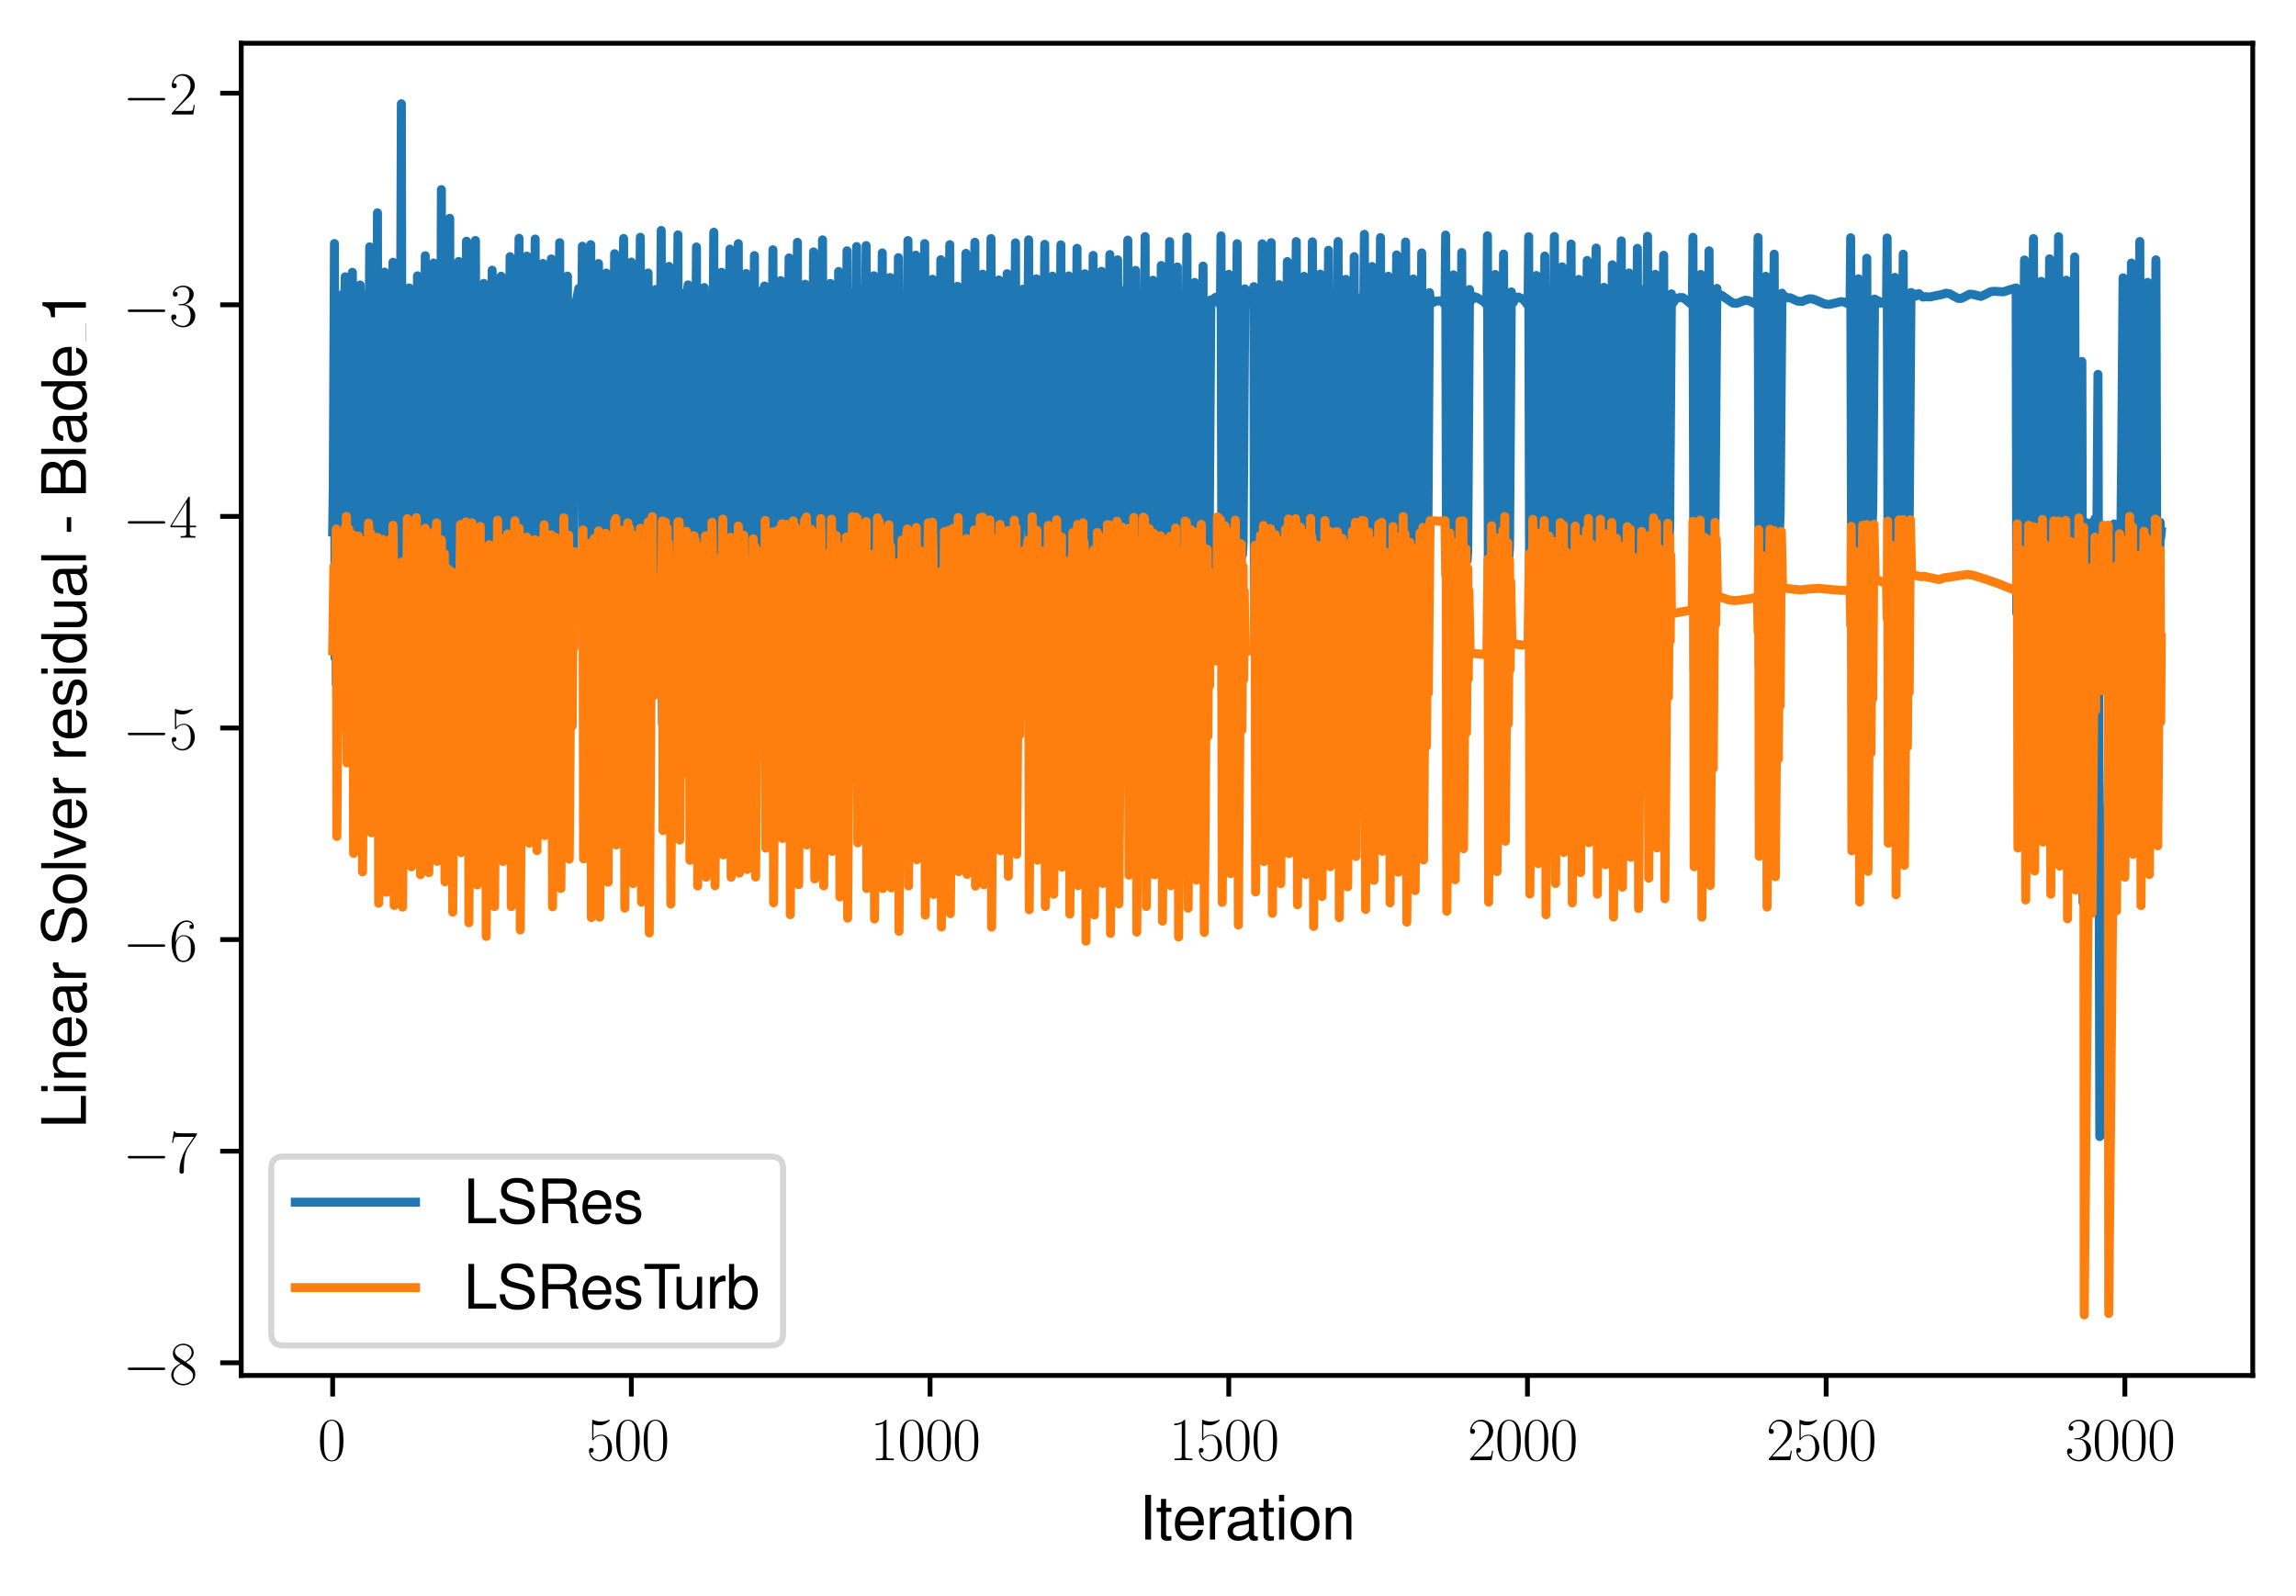 <?xml version="1.0" encoding="utf-8" standalone="no"?>
<!DOCTYPE svg PUBLIC "-//W3C//DTD SVG 1.1//EN"
  "http://www.w3.org/Graphics/SVG/1.1/DTD/svg11.dtd">
<svg xmlns:xlink="http://www.w3.org/1999/xlink" width="382.15pt" height="265.601pt" viewBox="0 0 382.15 265.601" xmlns="http://www.w3.org/2000/svg" version="1.1">
 <defs>
  <style type="text/css">*{stroke-linejoin: round; stroke-linecap: butt}</style>
 </defs>
 <g id="figure_1">
  <g id="patch_1">
   <path d="M 0 265.601 
L 382.15 265.601 
L 382.15 0 
L 0 0 
z
" style="fill: #ffffff"/>
  </g>
  <g id="axes_1">
   <g id="patch_2">
    <path d="M 40.15 228.96 
L 374.95 228.96 
L 374.95 7.2 
L 40.15 7.2 
z
" style="fill: #ffffff"/>
   </g>
   <g id="matplotlib.axis_1">
    <g id="xtick_1">
     <g id="line2d_1">
      <defs>
       <path id="m75836c4418" d="M 0 0 
L 0 3.5 
" style="stroke: #000000; stroke-width: 0.8"/>
      </defs>
      <g>
       <use xlink:href="#m75836c4418" x="55.369" y="228.96" style="stroke: #000000; stroke-width: 0.8"/>
      </g>
     </g>
     <g id="text_1">
      <!-- $\mathdefault{0}$ -->
      <g transform="translate(52.878 243.058) scale(0.1 -0.1)">
       <defs>
        <path id="CMR17-30" d="M 2688 2038 
C 2688 2430 2682 3099 2413 3613 
C 2176 4063 1798 4224 1466 4224 
C 1158 4224 768 4082 525 3620 
C 269 3137 243 2539 243 2038 
C 243 1671 250 1112 448 623 
C 723 -39 1216 -128 1466 -128 
C 1760 -128 2208 -7 2470 604 
C 2662 1048 2688 1568 2688 2038 
z
M 1466 -26 
C 1056 -26 813 328 723 816 
C 653 1196 653 1749 653 2109 
C 653 2604 653 3015 736 3407 
C 858 3954 1216 4121 1466 4121 
C 1728 4121 2067 3947 2189 3420 
C 2272 3054 2278 2623 2278 2109 
C 2278 1691 2278 1176 2202 797 
C 2067 96 1690 -26 1466 -26 
z
" transform="scale(0.016)"/>
       </defs>
       <use xlink:href="#CMR17-30" transform="scale(0.996)"/>
      </g>
     </g>
    </g>
    <g id="xtick_2">
     <g id="line2d_2">
      <g>
       <use xlink:href="#m75836c4418" x="105.085" y="228.96" style="stroke: #000000; stroke-width: 0.8"/>
      </g>
     </g>
     <g id="text_2">
      <!-- $\mathdefault{500}$ -->
      <g transform="translate(97.613 243.058) scale(0.1 -0.1)">
       <defs>
        <path id="CMR17-35" d="M 730 3750 
C 794 3724 1056 3641 1325 3641 
C 1920 3641 2246 3961 2432 4140 
C 2432 4191 2432 4224 2394 4224 
C 2387 4224 2374 4224 2323 4198 
C 2099 4102 1837 4032 1517 4032 
C 1325 4032 1037 4055 723 4191 
C 653 4224 640 4224 634 4224 
C 602 4224 595 4217 595 4090 
L 595 2231 
C 595 2113 595 2080 659 2080 
C 691 2080 704 2093 736 2139 
C 941 2435 1222 2560 1542 2560 
C 1766 2560 2246 2415 2246 1293 
C 2246 1087 2246 716 2054 422 
C 1894 159 1645 25 1370 25 
C 947 25 518 319 403 812 
C 429 806 480 793 506 793 
C 589 793 749 838 749 1036 
C 749 1209 627 1280 506 1280 
C 358 1280 262 1190 262 1011 
C 262 454 704 -128 1382 -128 
C 2042 -128 2669 441 2669 1267 
C 2669 2054 2170 2662 1549 2662 
C 1222 2662 947 2540 730 2304 
L 730 3750 
z
" transform="scale(0.016)"/>
       </defs>
       <use xlink:href="#CMR17-35" transform="scale(0.996)"/>
       <use xlink:href="#CMR17-30" transform="translate(45.69 0) scale(0.996)"/>
       <use xlink:href="#CMR17-30" transform="translate(91.381 0) scale(0.996)"/>
      </g>
     </g>
    </g>
    <g id="xtick_3">
     <g id="line2d_3">
      <g>
       <use xlink:href="#m75836c4418" x="154.801" y="228.96" style="stroke: #000000; stroke-width: 0.8"/>
      </g>
     </g>
     <g id="text_3">
      <!-- $\mathdefault{1000}$ -->
      <g transform="translate(144.839 243.058) scale(0.1 -0.1)">
       <defs>
        <path id="CMR17-31" d="M 1702 4083 
C 1702 4217 1696 4224 1606 4224 
C 1357 3927 979 3833 621 3820 
C 602 3820 570 3820 563 3808 
C 557 3795 557 3782 557 3648 
C 755 3648 1088 3686 1344 3839 
L 1344 467 
C 1344 243 1331 166 781 166 
L 589 166 
L 589 0 
C 896 6 1216 12 1523 12 
C 1830 12 2150 6 2458 0 
L 2458 166 
L 2266 166 
C 1715 166 1702 236 1702 467 
L 1702 4083 
z
" transform="scale(0.016)"/>
       </defs>
       <use xlink:href="#CMR17-31" transform="scale(0.996)"/>
       <use xlink:href="#CMR17-30" transform="translate(45.69 0) scale(0.996)"/>
       <use xlink:href="#CMR17-30" transform="translate(91.381 0) scale(0.996)"/>
       <use xlink:href="#CMR17-30" transform="translate(137.071 0) scale(0.996)"/>
      </g>
     </g>
    </g>
    <g id="xtick_4">
     <g id="line2d_4">
      <g>
       <use xlink:href="#m75836c4418" x="204.518" y="228.96" style="stroke: #000000; stroke-width: 0.8"/>
      </g>
     </g>
     <g id="text_4">
      <!-- $\mathdefault{1500}$ -->
      <g transform="translate(194.555 243.058) scale(0.1 -0.1)">
       <use xlink:href="#CMR17-31" transform="scale(0.996)"/>
       <use xlink:href="#CMR17-35" transform="translate(45.69 0) scale(0.996)"/>
       <use xlink:href="#CMR17-30" transform="translate(91.381 0) scale(0.996)"/>
       <use xlink:href="#CMR17-30" transform="translate(137.071 0) scale(0.996)"/>
      </g>
     </g>
    </g>
    <g id="xtick_5">
     <g id="line2d_5">
      <g>
       <use xlink:href="#m75836c4418" x="254.234" y="228.96" style="stroke: #000000; stroke-width: 0.8"/>
      </g>
     </g>
     <g id="text_5">
      <!-- $\mathdefault{2000}$ -->
      <g transform="translate(244.271 243.058) scale(0.1 -0.1)">
       <defs>
        <path id="CMR17-32" d="M 2669 990 
L 2554 990 
C 2490 537 2438 460 2413 422 
C 2381 371 1920 371 1830 371 
L 602 371 
C 832 620 1280 1073 1824 1596 
C 2214 1966 2669 2400 2669 3033 
C 2669 3788 2067 4224 1395 4224 
C 691 4224 262 3603 262 3027 
C 262 2777 448 2745 525 2745 
C 589 2745 781 2783 781 3007 
C 781 3206 614 3264 525 3264 
C 486 3264 448 3257 422 3244 
C 544 3788 915 4057 1306 4057 
C 1862 4057 2227 3616 2227 3033 
C 2227 2477 1901 1998 1536 1583 
L 262 147 
L 262 0 
L 2515 0 
L 2669 990 
z
" transform="scale(0.016)"/>
       </defs>
       <use xlink:href="#CMR17-32" transform="scale(0.996)"/>
       <use xlink:href="#CMR17-30" transform="translate(45.69 0) scale(0.996)"/>
       <use xlink:href="#CMR17-30" transform="translate(91.381 0) scale(0.996)"/>
       <use xlink:href="#CMR17-30" transform="translate(137.071 0) scale(0.996)"/>
      </g>
     </g>
    </g>
    <g id="xtick_6">
     <g id="line2d_6">
      <g>
       <use xlink:href="#m75836c4418" x="303.95" y="228.96" style="stroke: #000000; stroke-width: 0.8"/>
      </g>
     </g>
     <g id="text_6">
      <!-- $\mathdefault{2500}$ -->
      <g transform="translate(293.988 243.058) scale(0.1 -0.1)">
       <use xlink:href="#CMR17-32" transform="scale(0.996)"/>
       <use xlink:href="#CMR17-35" transform="translate(45.69 0) scale(0.996)"/>
       <use xlink:href="#CMR17-30" transform="translate(91.381 0) scale(0.996)"/>
       <use xlink:href="#CMR17-30" transform="translate(137.071 0) scale(0.996)"/>
      </g>
     </g>
    </g>
    <g id="xtick_7">
     <g id="line2d_7">
      <g>
       <use xlink:href="#m75836c4418" x="353.667" y="228.96" style="stroke: #000000; stroke-width: 0.8"/>
      </g>
     </g>
     <g id="text_7">
      <!-- $\mathdefault{3000}$ -->
      <g transform="translate(343.704 243.058) scale(0.1 -0.1)">
       <defs>
        <path id="CMR17-33" d="M 1414 2176 
C 1984 2176 2234 1673 2234 1094 
C 2234 322 1824 25 1453 25 
C 1114 25 563 193 390 691 
C 422 678 454 678 486 678 
C 640 678 755 780 755 947 
C 755 1132 614 1216 486 1216 
C 378 1216 211 1164 211 927 
C 211 335 787 -128 1466 -128 
C 2176 -128 2720 432 2720 1087 
C 2720 1718 2208 2176 1600 2246 
C 2086 2347 2554 2776 2554 3353 
C 2554 3856 2048 4224 1472 4224 
C 890 4224 378 3862 378 3347 
C 378 3123 544 3084 627 3084 
C 762 3084 877 3167 877 3334 
C 877 3500 762 3584 627 3584 
C 602 3584 570 3584 544 3571 
C 730 3999 1235 4076 1459 4076 
C 1683 4076 2106 3966 2106 3347 
C 2106 3167 2080 2851 1862 2574 
C 1670 2329 1453 2316 1242 2297 
C 1210 2297 1062 2284 1037 2284 
C 992 2278 966 2272 966 2227 
C 966 2182 973 2176 1101 2176 
L 1414 2176 
z
" transform="scale(0.016)"/>
       </defs>
       <use xlink:href="#CMR17-33" transform="scale(0.996)"/>
       <use xlink:href="#CMR17-30" transform="translate(45.69 0) scale(0.996)"/>
       <use xlink:href="#CMR17-30" transform="translate(91.381 0) scale(0.996)"/>
       <use xlink:href="#CMR17-30" transform="translate(137.071 0) scale(0.996)"/>
      </g>
     </g>
    </g>
    <g id="text_8">
     <!-- Iteration -->
     <g transform="translate(189.603 256.279) scale(0.1 -0.1)">
      <defs>
       <path id="NimbusSanL-Regu-49" d="M 1242 4672 
L 640 4672 
L 640 0 
L 1242 0 
L 1242 4672 
z
" transform="scale(0.016)"/>
       <path id="NimbusSanL-Regu-74" d="M 1626 3328 
L 1075 3328 
L 1075 4249 
L 544 4249 
L 544 3328 
L 90 3328 
L 90 2892 
L 544 2892 
L 544 402 
C 544 64 774 -128 1190 -128 
C 1318 -128 1446 -116 1626 -84 
L 1626 364 
C 1555 345 1472 339 1370 339 
C 1139 339 1075 402 1075 634 
L 1075 2892 
L 1626 2892 
L 1626 3328 
z
" transform="scale(0.016)"/>
       <path id="NimbusSanL-Regu-65" d="M 3283 1484 
C 3283 1998 3245 2311 3149 2565 
C 2931 3123 2419 3456 1792 3456 
C 858 3456 256 2734 256 1619 
C 256 545 838 -128 1779 -128 
C 2547 -128 3078 307 3213 1018 
L 2675 1018 
C 2528 588 2227 364 1798 364 
C 1459 364 1171 514 992 787 
C 864 974 819 1161 813 1484 
L 3283 1484 
z
M 826 1920 
C 870 2552 1248 2963 1786 2963 
C 2310 2963 2714 2519 2714 1959 
C 2714 1946 2714 1933 2707 1920 
L 826 1920 
z
" transform="scale(0.016)"/>
       <path id="NimbusSanL-Regu-72" d="M 442 3328 
L 442 0 
L 979 0 
L 979 1727 
C 979 2203 1101 2514 1357 2698 
C 1523 2819 1683 2857 2054 2863 
L 2054 3404 
C 1965 3449 1920 3456 1850 3456 
C 1504 3456 1242 3251 934 2750 
L 934 3328 
L 442 3328 
z
" transform="scale(0.016)"/>
       <path id="NimbusSanL-Regu-61" d="M 3424 332 
C 3366 320 3341 320 3309 320 
C 3123 320 3021 415 3021 581 
L 3021 2542 
C 3021 3135 2586 3456 1760 3456 
C 1274 3456 870 3315 646 3065 
C 493 2893 429 2702 416 2370 
L 954 2370 
C 998 2778 1242 2963 1741 2963 
C 2221 2963 2490 2784 2490 2466 
L 2490 2326 
C 2490 2103 2355 2007 1933 1956 
C 1178 1861 1062 1835 858 1753 
C 467 1593 269 1294 269 861 
C 269 256 691 -128 1370 -128 
C 1792 -128 2131 19 2509 364 
C 2547 25 2714 -128 3059 -128 
C 3168 -128 3251 -116 3424 -71 
L 3424 332 
z
M 2490 1071 
C 2490 893 2438 785 2278 638 
C 2061 441 1798 339 1485 339 
C 1069 339 826 536 826 874 
C 826 1224 1062 1402 1632 1485 
C 2195 1562 2310 1587 2490 1670 
L 2490 1071 
z
" transform="scale(0.016)"/>
       <path id="NimbusSanL-Regu-69" d="M 960 3358 
L 429 3358 
L 429 0 
L 960 0 
L 960 3358 
z
M 960 4672 
L 422 4672 
L 422 3999 
L 960 3999 
L 960 4672 
z
" transform="scale(0.016)"/>
       <path id="NimbusSanL-Regu-6f" d="M 1741 3456 
C 800 3456 230 2784 230 1663 
C 230 543 794 -128 1747 -128 
C 2688 -128 3264 543 3264 1638 
C 3264 2791 2707 3456 1741 3456 
z
M 1747 2963 
C 2349 2963 2707 2472 2707 1644 
C 2707 861 2336 364 1747 364 
C 1152 364 787 855 787 1663 
C 787 2466 1152 2963 1747 2963 
z
" transform="scale(0.016)"/>
       <path id="NimbusSanL-Regu-6e" d="M 448 3328 
L 448 0 
L 986 0 
L 986 1835 
C 986 2539 1344 2988 1894 2988 
C 2317 2988 2586 2732 2586 2328 
L 2586 0 
L 3117 0 
L 3117 2539 
C 3117 3097 2701 3456 2054 3456 
C 1555 3456 1235 3263 941 2796 
L 941 3328 
L 448 3328 
z
" transform="scale(0.016)"/>
      </defs>
      <use xlink:href="#NimbusSanL-Regu-49" transform="scale(0.996)"/>
      <use xlink:href="#NimbusSanL-Regu-74" transform="translate(27.695 0) scale(0.996)"/>
      <use xlink:href="#NimbusSanL-Regu-65" transform="translate(55.39 0) scale(0.996)"/>
      <use xlink:href="#NimbusSanL-Regu-72" transform="translate(110.782 0) scale(0.996)"/>
      <use xlink:href="#NimbusSanL-Regu-61" transform="translate(142.961 0) scale(0.996)"/>
      <use xlink:href="#NimbusSanL-Regu-74" transform="translate(198.353 0) scale(0.996)"/>
      <use xlink:href="#NimbusSanL-Regu-69" transform="translate(226.048 0) scale(0.996)"/>
      <use xlink:href="#NimbusSanL-Regu-6f" transform="translate(248.165 0) scale(0.996)"/>
      <use xlink:href="#NimbusSanL-Regu-6e" transform="translate(303.556 0) scale(0.996)"/>
     </g>
    </g>
   </g>
   <g id="matplotlib.axis_2">
    <g id="ytick_1">
     <g id="line2d_8">
      <defs>
       <path id="m1ceeed9b65" d="M 0 0 
L -3.5 0 
" style="stroke: #000000; stroke-width: 0.8"/>
      </defs>
      <g>
       <use xlink:href="#m1ceeed9b65" x="40.15" y="226.851" style="stroke: #000000; stroke-width: 0.8"/>
      </g>
     </g>
     <g id="text_9">
      <!-- $\mathdefault{−8}$ -->
      <g transform="translate(20.42 230.4) scale(0.1 -0.1)">
       <defs>
        <path id="CMSY10-0" d="M 4218 1472 
C 4326 1472 4442 1472 4442 1600 
C 4442 1728 4326 1728 4218 1728 
L 755 1728 
C 646 1728 531 1728 531 1600 
C 531 1472 646 1472 755 1472 
L 4218 1472 
z
" transform="scale(0.016)"/>
        <path id="CMR17-38" d="M 1741 2289 
C 2144 2494 2554 2803 2554 3298 
C 2554 3884 1990 4224 1472 4224 
C 890 4224 378 3800 378 3215 
C 378 3054 416 2777 666 2533 
C 730 2469 998 2276 1171 2154 
C 883 2006 211 1652 211 945 
C 211 282 838 -128 1459 -128 
C 2144 -128 2720 366 2720 1022 
C 2720 1607 2330 1877 2074 2051 
L 1741 2289 
z
M 902 2855 
C 851 2887 595 3086 595 3388 
C 595 3781 998 4076 1459 4076 
C 1965 4076 2336 3716 2336 3298 
C 2336 2700 1670 2359 1638 2359 
C 1632 2359 1626 2359 1574 2398 
L 902 2855 
z
M 2080 1536 
C 2176 1466 2483 1253 2483 861 
C 2483 385 2010 25 1472 25 
C 890 25 448 443 448 951 
C 448 1459 838 1884 1280 2083 
L 2080 1536 
z
" transform="scale(0.016)"/>
       </defs>
       <use xlink:href="#CMSY10-0" transform="scale(0.996)"/>
       <use xlink:href="#CMR17-38" transform="translate(77.487 0) scale(0.996)"/>
      </g>
     </g>
    </g>
    <g id="ytick_2">
     <g id="line2d_9">
      <g>
       <use xlink:href="#m1ceeed9b65" x="40.15" y="191.627" style="stroke: #000000; stroke-width: 0.8"/>
      </g>
     </g>
     <g id="text_10">
      <!-- $\mathdefault{−7}$ -->
      <g transform="translate(20.42 195.176) scale(0.1 -0.1)">
       <defs>
        <path id="CMR17-37" d="M 2886 3955 
L 2886 4096 
L 1382 4096 
C 634 4096 621 4166 595 4288 
L 480 4288 
L 294 3104 
L 410 3104 
C 429 3226 474 3552 550 3673 
C 589 3724 1062 3724 1171 3724 
L 2579 3724 
L 1869 2670 
C 1395 1961 1069 1003 1069 166 
C 1069 89 1069 -128 1299 -128 
C 1530 -128 1530 89 1530 172 
L 1530 466 
C 1530 1514 1709 2204 2003 2644 
L 2886 3955 
z
" transform="scale(0.016)"/>
       </defs>
       <use xlink:href="#CMSY10-0" transform="scale(0.996)"/>
       <use xlink:href="#CMR17-37" transform="translate(77.487 0) scale(0.996)"/>
      </g>
     </g>
    </g>
    <g id="ytick_3">
     <g id="line2d_10">
      <g>
       <use xlink:href="#m1ceeed9b65" x="40.15" y="156.403" style="stroke: #000000; stroke-width: 0.8"/>
      </g>
     </g>
     <g id="text_11">
      <!-- $\mathdefault{−6}$ -->
      <g transform="translate(20.42 159.953) scale(0.1 -0.1)">
       <defs>
        <path id="CMR17-36" d="M 678 2198 
C 678 3712 1395 4076 1811 4076 
C 1946 4076 2272 4049 2400 3782 
C 2298 3782 2106 3782 2106 3558 
C 2106 3385 2246 3328 2336 3328 
C 2394 3328 2566 3353 2566 3571 
C 2566 3987 2246 4224 1805 4224 
C 1043 4224 243 3411 243 2011 
C 243 257 966 -128 1478 -128 
C 2099 -128 2688 431 2688 1295 
C 2688 2101 2170 2688 1517 2688 
C 1126 2688 838 2430 678 1979 
L 678 2198 
z
M 1478 25 
C 691 25 691 1212 691 1450 
C 691 1914 909 2585 1504 2585 
C 1613 2585 1926 2585 2138 2140 
C 2253 1889 2253 1624 2253 1302 
C 2253 954 2253 696 2118 438 
C 1978 173 1773 25 1478 25 
z
" transform="scale(0.016)"/>
       </defs>
       <use xlink:href="#CMSY10-0" transform="scale(0.996)"/>
       <use xlink:href="#CMR17-36" transform="translate(77.487 0) scale(0.996)"/>
      </g>
     </g>
    </g>
    <g id="ytick_4">
     <g id="line2d_11">
      <g>
       <use xlink:href="#m1ceeed9b65" x="40.15" y="121.18" style="stroke: #000000; stroke-width: 0.8"/>
      </g>
     </g>
     <g id="text_12">
      <!-- $\mathdefault{−5}$ -->
      <g transform="translate(20.42 124.729) scale(0.1 -0.1)">
       <use xlink:href="#CMSY10-0" transform="scale(0.996)"/>
       <use xlink:href="#CMR17-35" transform="translate(77.487 0) scale(0.996)"/>
      </g>
     </g>
    </g>
    <g id="ytick_5">
     <g id="line2d_12">
      <g>
       <use xlink:href="#m1ceeed9b65" x="40.15" y="85.956" style="stroke: #000000; stroke-width: 0.8"/>
      </g>
     </g>
     <g id="text_13">
      <!-- $\mathdefault{−4}$ -->
      <g transform="translate(20.42 89.505) scale(0.1 -0.1)">
       <defs>
        <path id="CMR17-34" d="M 2150 4147 
C 2150 4281 2144 4288 2029 4288 
L 128 1254 
L 128 1088 
L 1779 1088 
L 1779 460 
C 1779 230 1766 166 1318 166 
L 1197 166 
L 1197 0 
C 1402 12 1747 12 1965 12 
C 2182 12 2528 12 2733 0 
L 2733 166 
L 2611 166 
C 2163 166 2150 230 2150 460 
L 2150 1088 
L 2803 1088 
L 2803 1254 
L 2150 1254 
L 2150 4147 
z
M 1798 3723 
L 1798 1254 
L 256 1254 
L 1798 3723 
z
" transform="scale(0.016)"/>
       </defs>
       <use xlink:href="#CMSY10-0" transform="scale(0.996)"/>
       <use xlink:href="#CMR17-34" transform="translate(77.487 0) scale(0.996)"/>
      </g>
     </g>
    </g>
    <g id="ytick_6">
     <g id="line2d_13">
      <g>
       <use xlink:href="#m1ceeed9b65" x="40.15" y="50.733" style="stroke: #000000; stroke-width: 0.8"/>
      </g>
     </g>
     <g id="text_14">
      <!-- $\mathdefault{−3}$ -->
      <g transform="translate(20.42 54.282) scale(0.1 -0.1)">
       <use xlink:href="#CMSY10-0" transform="scale(0.996)"/>
       <use xlink:href="#CMR17-33" transform="translate(77.487 0) scale(0.996)"/>
      </g>
     </g>
    </g>
    <g id="ytick_7">
     <g id="line2d_14">
      <g>
       <use xlink:href="#m1ceeed9b65" x="40.15" y="15.509" style="stroke: #000000; stroke-width: 0.8"/>
      </g>
     </g>
     <g id="text_15">
      <!-- $\mathdefault{−2}$ -->
      <g transform="translate(20.42 19.058) scale(0.1 -0.1)">
       <use xlink:href="#CMSY10-0" transform="scale(0.996)"/>
       <use xlink:href="#CMR17-32" transform="translate(77.487 0) scale(0.996)"/>
      </g>
     </g>
    </g>
    <g id="text_16">
     <!-- Linear Solver residual - Blade_1 -->
     <g transform="translate(14.298 187.852) rotate(-90) scale(0.1 -0.1)">
      <defs>
       <path id="NimbusSanL-Regu-4c" d="M 1107 4672 
L 512 4672 
L 512 0 
L 3411 0 
L 3411 524 
L 1107 524 
L 1107 4672 
z
" transform="scale(0.016)"/>
       <path id="NimbusSanL-Regu-53" d="M 3814 3295 
C 3808 4204 3181 4736 2106 4736 
C 1082 4736 448 4211 448 3372 
C 448 2806 749 2450 1363 2291 
L 2522 1986 
C 3110 1833 3379 1598 3379 1236 
C 3379 988 3245 733 3046 593 
C 2861 466 2566 396 2189 396 
C 1683 396 1338 517 1114 784 
C 941 988 864 1210 870 1496 
L 307 1496 
C 314 1070 397 790 582 536 
C 902 102 1440 -128 2150 -128 
C 2707 -128 3162 0 3462 230 
C 3776 479 3974 892 3974 1293 
C 3974 1865 3616 2284 2982 2456 
L 1811 2768 
C 1248 2920 1043 3098 1043 3454 
C 1043 3925 1459 4236 2086 4236 
C 2829 4236 3245 3899 3251 3295 
L 3814 3295 
z
" transform="scale(0.016)"/>
       <path id="NimbusSanL-Regu-6c" d="M 973 4672 
L 435 4672 
L 435 0 
L 973 0 
L 973 4672 
z
" transform="scale(0.016)"/>
       <path id="NimbusSanL-Regu-76" d="M 1824 0 
L 3110 3328 
L 2509 3328 
L 1562 629 
L 666 3328 
L 64 3328 
L 1242 0 
L 1824 0 
z
" transform="scale(0.016)"/>
       <path id="NimbusSanL-Regu-73" d="M 2803 2428 
C 2797 3084 2362 3456 1587 3456 
C 806 3456 301 3052 301 2434 
C 301 1912 570 1663 1363 1472 
L 1862 1351 
C 2234 1262 2381 1129 2381 887 
C 2381 574 2067 364 1600 364 
C 1312 364 1069 447 934 587 
C 851 683 813 778 781 1014 
L 218 1014 
C 243 243 678 -128 1555 -128 
C 2400 -128 2938 288 2938 931 
C 2938 1428 2656 1702 1990 1861 
L 1478 1982 
C 1043 2084 858 2224 858 2459 
C 858 2765 1133 2963 1568 2963 
C 1997 2963 2227 2778 2240 2428 
L 2803 2428 
z
" transform="scale(0.016)"/>
       <path id="NimbusSanL-Regu-64" d="M 3168 4672 
L 2637 4672 
L 2637 2937 
C 2413 3276 2054 3456 1606 3456 
C 736 3456 166 2759 166 1695 
C 166 568 723 -128 1626 -128 
C 2086 -128 2406 44 2694 460 
L 2694 19 
L 3168 19 
L 3168 4672 
z
M 1696 2956 
C 2272 2956 2637 2447 2637 1651 
C 2637 880 2266 371 1702 371 
C 1114 371 723 887 723 1663 
C 723 2440 1114 2956 1696 2956 
z
" transform="scale(0.016)"/>
       <path id="NimbusSanL-Regu-75" d="M 3085 19 
L 3085 3328 
L 2554 3328 
L 2554 1454 
C 2554 780 2195 339 1638 339 
C 1216 339 947 591 947 988 
L 947 3328 
L 416 3328 
L 416 780 
C 416 230 832 -128 1485 -128 
C 1978 -128 2291 44 2605 484 
L 2605 19 
L 3085 19 
z
" transform="scale(0.016)"/>
       <path id="NimbusSanL-Regu-2d" d="M 1818 1996 
L 294 1996 
L 294 1536 
L 1818 1536 
L 1818 1996 
z
" transform="scale(0.016)"/>
       <path id="NimbusSanL-Regu-42" d="M 506 0 
L 2611 0 
C 3053 0 3379 121 3629 390 
C 3859 632 3987 961 3987 1321 
C 3987 1878 3731 2214 3136 2444 
C 3558 2643 3782 2994 3782 3476 
C 3782 3821 3654 4127 3411 4345 
C 3168 4569 2848 4672 2400 4672 
L 506 4672 
L 506 0 
z
M 1101 2636 
L 1101 4147 
L 2253 4147 
C 2586 4147 2771 4101 2931 3977 
C 3098 3847 3187 3652 3187 3391 
C 3187 3138 3098 2936 2931 2806 
C 2771 2682 2586 2636 2253 2636 
L 1101 2636 
z
M 1101 524 
L 1101 2112 
L 2554 2112 
C 2842 2112 3034 2042 3174 1890 
C 3315 1745 3392 1542 3392 1315 
C 3392 1093 3315 891 3174 746 
C 3034 594 2842 524 2554 524 
L 1101 524 
z
" transform="scale(0.016)"/>
       <path id="NimbusSanL-Regu-31" d="M 1658 3232 
L 1658 0 
L 2221 0 
L 2221 4537 
L 1850 4537 
C 1651 3840 1523 3744 653 3635 
L 653 3232 
L 1658 3232 
z
" transform="scale(0.016)"/>
      </defs>
      <use xlink:href="#NimbusSanL-Regu-4c" transform="scale(0.996)"/>
      <use xlink:href="#NimbusSanL-Regu-69" transform="translate(55.392 0) scale(0.996)"/>
      <use xlink:href="#NimbusSanL-Regu-6e" transform="translate(77.508 0) scale(0.996)"/>
      <use xlink:href="#NimbusSanL-Regu-65" transform="translate(132.9 0) scale(0.996)"/>
      <use xlink:href="#NimbusSanL-Regu-61" transform="translate(188.292 0) scale(0.996)"/>
      <use xlink:href="#NimbusSanL-Regu-72" transform="translate(243.683 0) scale(0.996)"/>
      <use xlink:href="#NimbusSanL-Regu-53" transform="translate(304.554 0) scale(0.996)"/>
      <use xlink:href="#NimbusSanL-Regu-6f" transform="translate(371.004 0) scale(0.996)"/>
      <use xlink:href="#NimbusSanL-Regu-6c" transform="translate(426.396 0) scale(0.996)"/>
      <use xlink:href="#NimbusSanL-Regu-76" transform="translate(448.512 0) scale(0.996)"/>
      <use xlink:href="#NimbusSanL-Regu-65" transform="translate(495.835 0) scale(0.996)"/>
      <use xlink:href="#NimbusSanL-Regu-72" transform="translate(551.227 0) scale(0.996)"/>
      <use xlink:href="#NimbusSanL-Regu-72" transform="translate(612.097 0) scale(0.996)"/>
      <use xlink:href="#NimbusSanL-Regu-65" transform="translate(645.272 0) scale(0.996)"/>
      <use xlink:href="#NimbusSanL-Regu-73" transform="translate(700.664 0) scale(0.996)"/>
      <use xlink:href="#NimbusSanL-Regu-69" transform="translate(750.477 0) scale(0.996)"/>
      <use xlink:href="#NimbusSanL-Regu-64" transform="translate(772.594 0) scale(0.996)"/>
      <use xlink:href="#NimbusSanL-Regu-75" transform="translate(827.986 0) scale(0.996)"/>
      <use xlink:href="#NimbusSanL-Regu-61" transform="translate(883.377 0) scale(0.996)"/>
      <use xlink:href="#NimbusSanL-Regu-6c" transform="translate(938.769 0) scale(0.996)"/>
      <use xlink:href="#NimbusSanL-Regu-2d" transform="translate(988.581 0) scale(0.996)"/>
      <use xlink:href="#NimbusSanL-Regu-42" transform="translate(1049.451 0) scale(0.996)"/>
      <use xlink:href="#NimbusSanL-Regu-6c" transform="translate(1115.901 0) scale(0.996)"/>
      <use xlink:href="#NimbusSanL-Regu-61" transform="translate(1138.018 0) scale(0.996)"/>
      <use xlink:href="#NimbusSanL-Regu-64" transform="translate(1193.41 0) scale(0.996)"/>
      <use xlink:href="#NimbusSanL-Regu-65" transform="translate(1248.801 0) scale(0.996)"/>
      <use xlink:href="#NimbusSanL-Regu-31" transform="translate(1340.059 0) scale(0.996)"/>
      <path d="M 1310.17 0 
L 1340.059 0 
L 1340.059 0.399 
L 1310.17 0.399 
L 1310.17 0 
z
"/>
     </g>
    </g>
   </g>
   <g id="line2d_15">
    <path d="M 55.369 88.549 
L 55.468 81.192 
L 55.667 40.535 
L 55.766 109.542 
L 55.866 94.358 
L 55.965 113.83 
L 56.065 99.787 
L 56.164 112.913 
L 56.263 97.624 
L 56.363 106.589 
L 56.462 93.038 
L 56.661 99.909 
L 56.761 98.433 
L 57.059 48.93 
L 57.357 50.902 
L 57.457 46.068 
L 57.556 105.418 
L 57.656 91.108 
L 57.755 107.163 
L 57.854 91.996 
L 57.954 102.212 
L 58.053 87.289 
L 58.153 93.543 
L 58.252 90.836 
L 58.352 99.851 
L 58.65 45.327 
L 58.749 123.739 
L 58.948 94.864 
L 59.048 113.338 
L 59.147 98.577 
L 59.246 106.814 
L 59.346 90.008 
L 59.445 91.259 
L 59.545 93.672 
L 59.744 80.347 
L 59.942 47.436 
L 60.141 117.524 
L 60.34 90.27 
L 60.44 107.033 
L 60.539 92.084 
L 60.639 102.583 
L 60.738 86.82 
L 60.837 102.591 
L 60.937 101.986 
L 61.036 101.31 
L 61.335 48.779 
L 61.434 55.768 
L 61.533 41.093 
L 61.633 116.309 
L 61.832 87.169 
L 61.931 103.654 
L 62.031 88.195 
L 62.229 105.324 
L 62.329 86.301 
L 62.428 86.723 
L 62.528 98.023 
L 62.826 35.427 
L 62.925 126.77 
L 63.124 97.219 
L 63.224 114.132 
L 63.323 97.659 
L 63.423 103.323 
L 63.522 86.203 
L 63.621 88.872 
L 63.721 98.099 
L 63.82 89.913 
L 64.019 45.29 
L 64.119 100.363 
L 64.218 88.436 
L 64.318 117.489 
L 64.516 90.376 
L 64.616 106.987 
L 64.715 89.33 
L 64.914 94.751 
L 65.014 89.606 
L 65.113 93.542 
L 65.411 43.651 
L 65.61 125.366 
L 65.809 96.107 
L 65.908 113.505 
L 66.008 97.098 
L 66.107 106.944 
L 66.306 91.382 
L 66.406 95.758 
L 66.604 72.518 
L 66.803 17.28 
L 67.002 120.218 
L 67.102 102.504 
L 67.201 115.504 
L 67.3 96.111 
L 67.4 104.981 
L 67.499 89.795 
L 67.599 97.355 
L 67.698 87.308 
L 67.798 90.348 
L 68.096 47.928 
L 68.195 98.21 
L 68.295 86.469 
L 68.394 114.726 
L 68.494 99.399 
L 68.593 114.411 
L 68.693 97.496 
L 68.891 108.001 
L 68.991 88.973 
L 69.09 89.149 
L 69.19 86.071 
L 69.488 45.916 
L 69.587 108.461 
L 69.687 96.047 
L 69.786 126.465 
L 69.985 97.211 
L 70.085 112.678 
L 70.184 95.958 
L 70.283 102.487 
L 70.482 92.639 
L 70.582 95.679 
L 70.781 42.566 
L 70.88 116.751 
L 71.079 91.949 
L 71.178 121.64 
L 71.377 91.76 
L 71.477 103.567 
L 71.576 103.343 
L 71.775 102.041 
L 71.974 84.852 
L 72.173 43.774 
L 72.272 110.245 
L 72.471 86.114 
L 72.57 114.72 
L 72.67 99.958 
L 72.769 112.941 
L 72.869 93.582 
L 72.968 95.096 
L 73.068 95.958 
L 73.167 93.953 
L 73.266 88.237 
L 73.465 31.565 
L 73.565 113.621 
L 73.764 89.035 
L 73.863 116.534 
L 73.962 99.99 
L 74.062 115.734 
L 74.161 97.332 
L 74.36 108.857 
L 74.46 86.455 
L 74.559 89.64 
L 74.659 80.076 
L 74.857 36.332 
L 74.957 110.292 
L 75.056 97.783 
L 75.156 130.708 
L 75.355 100.379 
L 75.454 115.767 
L 75.553 95.111 
L 75.852 101.465 
L 76.051 97.857 
L 76.349 43.519 
L 76.548 125.661 
L 76.747 96.83 
L 76.846 115.901 
L 76.945 99.037 
L 77.045 105.678 
L 77.144 86.705 
L 77.244 88.389 
L 77.343 98.588 
L 77.642 40.152 
L 77.741 104.693 
L 77.84 92.382 
L 77.94 123.541 
L 78.139 94.539 
L 78.238 112.037 
L 78.338 95.303 
L 78.536 99.874 
L 78.636 98.745 
L 78.835 88.868 
L 79.133 40.028 
L 79.332 118.024 
L 79.531 90.184 
L 79.63 107.932 
L 79.73 92.589 
L 79.928 105.618 
L 80.028 87.724 
L 80.127 101.567 
L 80.227 96.046 
L 80.525 47.169 
L 80.724 126.427 
L 80.923 97.622 
L 81.022 116.846 
L 81.221 99.372 
L 81.321 100.605 
L 81.42 99.839 
L 81.619 88.323 
L 81.917 44.978 
L 82.116 116.142 
L 82.315 88.857 
L 82.414 106.485 
L 82.514 89.994 
L 82.713 103.087 
L 82.812 87.73 
L 83.011 93.501 
L 83.11 89.472 
L 83.409 45.981 
L 83.508 118.982 
L 83.707 90.49 
L 83.806 108.215 
L 83.906 91.888 
L 84.005 103.969 
L 84.105 87.549 
L 84.303 98.396 
L 84.403 100.19 
L 84.502 99.67 
L 84.9 42.724 
L 85 100.436 
L 85.099 87.35 
L 85.198 106.163 
L 85.298 91.447 
L 85.497 106.294 
L 85.596 88.185 
L 85.696 89.477 
L 85.795 87.869 
L 85.894 83.423 
L 86.193 48.214 
L 86.292 51.487 
L 86.392 39.668 
L 86.59 117.102 
L 86.789 87.15 
L 86.988 100.682 
L 87.088 102.652 
L 87.187 86.116 
L 87.286 99.015 
L 87.684 42.632 
L 87.784 107.157 
L 87.883 92.983 
L 87.983 110.483 
L 88.082 94.572 
L 88.181 105.1 
L 88.281 89.077 
L 88.48 97.944 
L 88.579 98.621 
L 88.679 97.309 
L 89.076 39.79 
L 89.176 100.953 
L 89.275 86.872 
L 89.375 103.905 
L 89.474 88.529 
L 89.673 104.892 
L 89.772 88.442 
L 89.872 90.974 
L 89.971 88.951 
L 90.17 67.062 
L 90.369 43.848 
L 90.468 108.466 
L 90.568 93.948 
L 90.667 112.423 
L 90.767 96.311 
L 90.866 106.981 
L 90.965 90.594 
L 91.164 100.809 
L 91.264 101.527 
L 91.363 99.046 
L 91.761 43.101 
L 91.86 103.433 
L 91.96 89.317 
L 92.059 107.456 
L 92.159 91.71 
L 92.258 102.175 
L 92.358 86.249 
L 92.556 92.547 
L 92.755 88.509 
L 93.153 40.4 
L 93.352 115.446 
L 93.451 99.534 
L 93.551 111.222 
L 93.65 94.598 
L 93.849 102.912 
L 93.948 102.161 
L 94.048 99.888 
L 94.446 45.959 
L 94.545 105.514 
L 94.645 91.311 
L 94.744 108.843 
L 94.843 93.344 
L 94.943 104.188 
L 95.042 87.615 
L 95.241 94.299 
L 95.341 93.981 
L 95.44 91.79 
L 95.738 50.581 
L 95.838 50.597 
L 96.335 48.011 
L 96.534 48.849 
L 96.733 50.35 
L 96.832 51.601 
L 96.931 40.983 
L 97.031 100.006 
L 97.13 86.306 
L 97.23 104.322 
L 97.329 89.188 
L 97.528 104.207 
L 97.627 87.278 
L 97.727 88.194 
L 97.926 87.722 
L 98.324 40.724 
L 98.522 112.792 
L 98.622 97.113 
L 98.721 108.095 
L 98.821 91.011 
L 99.02 97.634 
L 99.119 97.615 
L 99.218 96.076 
L 99.616 43.871 
L 99.815 118.334 
L 100.014 87.434 
L 100.213 103.236 
L 100.312 86.703 
L 100.412 88.869 
L 100.511 88.736 
L 100.61 87.069 
L 100.909 45.456 
L 101.008 106.084 
L 101.108 91.984 
L 101.207 111.928 
L 101.306 96.336 
L 101.406 107.777 
L 101.505 91.039 
L 101.704 99.102 
L 101.804 98.673 
L 101.903 97.159 
L 102.301 42.23 
L 102.5 120.168 
L 102.699 89.122 
L 102.897 105.876 
L 102.997 88.929 
L 103.096 90.81 
L 103.196 91.238 
L 103.295 90.43 
L 103.593 50.316 
L 103.693 51.389 
L 103.792 39.698 
L 103.991 116.492 
L 104.19 86.329 
L 104.389 100.749 
L 104.588 103.204 
L 104.886 70.237 
L 105.085 43.623 
L 105.184 103.985 
L 105.284 90.194 
L 105.383 109.61 
L 105.483 93.981 
L 105.582 105.233 
L 105.682 88.248 
L 105.88 95.686 
L 105.98 95.771 
L 106.079 93.717 
L 106.378 49.917 
L 106.477 51.135 
L 106.576 39.492 
L 106.775 119.571 
L 106.974 88.136 
L 107.173 104.282 
L 107.272 86.969 
L 107.372 88.55 
L 107.471 88.27 
L 107.571 86.282 
L 107.869 45.439 
L 107.968 106.386 
L 108.068 92.281 
L 108.167 112.274 
L 108.267 96.419 
L 108.366 107.45 
L 108.466 90.187 
L 108.665 96.407 
L 108.764 95.538 
L 108.863 92.85 
L 109.162 48.181 
L 109.361 49.141 
L 109.758 50.035 
L 109.957 50.808 
L 110.057 38.355 
L 110.255 120.415 
L 110.454 88.05 
L 110.653 105.332 
L 110.753 87.634 
L 110.852 89.257 
L 110.951 88.776 
L 111.051 86.914 
L 111.349 44.343 
L 111.449 108.626 
L 111.548 93.899 
L 111.648 113.435 
L 111.747 96.826 
L 111.846 107.364 
L 111.946 89.713 
L 112.145 94.615 
L 112.244 94.076 
L 112.344 92.169 
L 112.642 49.565 
L 112.741 51.311 
L 112.841 39.1 
L 112.94 100.26 
L 113.04 86.091 
L 113.139 102.692 
L 113.238 86.968 
L 113.437 103.576 
L 113.537 86.163 
L 113.736 89.446 
L 113.835 88.551 
L 114.133 48.652 
L 114.233 49.613 
L 114.332 49.412 
L 114.531 47.419 
L 114.63 113.734 
L 114.73 98.989 
L 114.829 119.123 
L 114.929 102.285 
L 115.028 113.809 
L 115.128 95.926 
L 115.327 100.838 
L 115.426 100.863 
L 115.525 98.454 
L 115.923 41.116 
L 116.023 104.806 
L 116.122 90.797 
L 116.221 109.601 
L 116.321 93.616 
L 116.42 105.22 
L 116.52 87.817 
L 116.719 95.035 
L 116.818 95.172 
L 116.917 93.942 
L 117.216 47.863 
L 117.315 115.963 
L 117.514 88.441 
L 117.613 107.56 
L 117.713 92.012 
L 117.912 109.126 
L 118.011 90.819 
L 118.111 92.671 
L 118.21 92.041 
L 118.309 90.642 
L 118.608 49.598 
L 118.707 51.074 
L 118.807 38.657 
L 118.906 100.431 
L 119.006 86.798 
L 119.105 106.659 
L 119.204 90.987 
L 119.403 106.799 
L 119.503 88.244 
L 119.602 89.489 
L 119.801 85.324 
L 120.099 45.322 
L 120.199 106.867 
L 120.298 93.196 
L 120.398 113.192 
L 120.497 97.778 
L 120.596 109.308 
L 120.696 91.907 
L 120.895 98.438 
L 121.094 94.771 
L 121.491 41.455 
L 121.591 101.233 
L 121.69 87.848 
L 121.79 107.367 
L 121.889 92.329 
L 121.989 103.822 
L 122.088 86.982 
L 122.287 95.013 
L 122.386 94.853 
L 122.486 93.018 
L 122.883 40.552 
L 123.082 118.653 
L 123.281 88.37 
L 123.48 104.517 
L 123.579 86.504 
L 123.679 86.987 
L 123.778 100.489 
L 124.176 45.529 
L 124.275 103.398 
L 124.375 89.703 
L 124.474 109.733 
L 124.574 94.753 
L 124.673 106.593 
L 124.773 90.029 
L 124.971 96.128 
L 125.17 94.947 
L 125.568 42.539 
L 125.668 102.203 
L 125.767 88.955 
L 125.866 108.199 
L 125.966 93.226 
L 126.065 104.79 
L 126.165 87.297 
L 126.364 92.474 
L 126.463 91.785 
L 126.562 89.247 
L 126.861 48.344 
L 126.96 48.879 
L 127.06 48.694 
L 127.258 47.604 
L 127.358 107.215 
L 127.457 93.604 
L 127.557 112.21 
L 127.656 96.105 
L 127.756 106.043 
L 127.855 88.113 
L 128.054 95.01 
L 128.153 95.743 
L 128.253 94.91 
L 128.651 41.575 
L 128.75 101.613 
L 128.849 87.758 
L 128.949 105.719 
L 129.048 90.431 
L 129.247 107.11 
L 129.347 88.992 
L 129.446 89.921 
L 129.545 89.398 
L 129.645 87.958 
L 129.943 46.711 
L 130.043 112.569 
L 130.142 98.89 
L 130.241 118.948 
L 130.44 87.89 
L 130.639 101.121 
L 130.739 100.916 
L 130.838 100.354 
L 130.937 98.123 
L 131.335 42.931 
L 131.435 107.781 
L 131.534 94.042 
L 131.633 112.073 
L 131.733 96.223 
L 131.832 107.056 
L 131.932 89.054 
L 132.131 95.122 
L 132.23 94.372 
L 132.33 92.614 
L 132.727 40.334 
L 132.827 102.383 
L 132.926 89.447 
L 133.026 108.783 
L 133.125 93.711 
L 133.224 104.549 
L 133.324 86.939 
L 133.523 91.243 
L 133.722 88.439 
L 134.02 47.307 
L 134.119 110.972 
L 134.219 97.612 
L 134.318 118.853 
L 134.517 87.429 
L 134.716 100.108 
L 134.815 101.447 
L 134.915 100.744 
L 135.014 98.185 
L 135.412 41.93 
L 135.511 103.874 
L 135.611 91.179 
L 135.71 110.627 
L 135.81 95.79 
L 135.909 106.384 
L 136.009 88.889 
L 136.207 94.859 
L 136.307 94.481 
L 136.406 92.535 
L 136.705 49.797 
L 136.804 51.722 
L 136.903 39.929 
L 137.003 100.754 
L 137.102 88.025 
L 137.202 108.109 
L 137.301 93.148 
L 137.401 104.225 
L 137.5 86.04 
L 137.699 90.376 
L 137.798 89.088 
L 137.898 86.062 
L 138.196 47.171 
L 138.295 109.943 
L 138.395 96.92 
L 138.494 118.319 
L 138.693 87.862 
L 138.892 101.162 
L 138.992 102.288 
L 139.091 101.432 
L 139.19 98.865 
L 139.588 45.191 
L 139.688 103.357 
L 139.787 90.674 
L 139.886 111.653 
L 139.986 96.585 
L 140.085 108.363 
L 140.185 90.073 
L 140.384 95.364 
L 140.483 95.117 
L 140.582 93.856 
L 140.98 41.746 
L 141.08 100.851 
L 141.179 87.942 
L 141.278 108.158 
L 141.378 92.576 
L 141.577 107.643 
L 141.676 88.791 
L 141.776 90.543 
L 141.875 90.418 
L 141.974 88.16 
L 142.273 48.614 
L 142.472 52.088 
L 142.571 41.04 
L 142.77 120.164 
L 142.969 89.964 
L 143.168 102.233 
L 143.267 102.85 
L 143.367 102.748 
L 143.466 101.14 
L 143.864 48.049 
L 144.063 52.038 
L 144.162 40.879 
L 144.361 117.047 
L 144.56 86.188 
L 144.759 100.653 
L 144.858 100.713 
L 144.957 99.826 
L 145.057 97.085 
L 145.455 45.902 
L 145.554 102.261 
L 145.654 89.183 
L 145.753 109.209 
L 145.852 94.229 
L 145.952 105.39 
L 146.051 87.194 
L 146.25 91.301 
L 146.35 91.379 
L 146.449 90.555 
L 146.847 42.094 
L 147.046 120.409 
L 147.244 88.945 
L 147.443 103.739 
L 147.543 104.843 
L 147.642 86.676 
L 147.742 100.435 
L 148.139 46.187 
L 148.239 105.548 
L 148.338 91.87 
L 148.438 112.502 
L 148.537 97.448 
L 148.636 108.615 
L 148.736 90.47 
L 148.935 94.51 
L 149.034 94.01 
L 149.134 91.791 
L 149.531 42.883 
L 149.631 100.964 
L 149.73 87.851 
L 149.83 107.801 
L 149.929 92.197 
L 150.128 107.186 
L 150.227 88.828 
L 150.327 90.873 
L 150.426 89.977 
L 150.526 87.452 
L 150.824 48.963 
L 151.023 51.485 
L 151.122 40.036 
L 151.321 115.465 
L 151.421 100.252 
L 151.52 111.762 
L 151.619 94.384 
L 151.818 99.264 
L 151.918 98.168 
L 152.017 95.272 
L 152.415 42.465 
L 152.514 99.827 
L 152.614 86.209 
L 152.713 106.341 
L 152.813 91.02 
L 153.012 108.981 
L 153.111 90.556 
L 153.21 92.107 
L 153.31 91.217 
L 153.409 89.153 
L 153.708 49.013 
L 153.807 51.431 
L 153.906 40.544 
L 154.105 118.724 
L 154.304 89.065 
L 154.503 103.637 
L 154.602 105.315 
L 154.702 87.463 
L 154.801 100.921 
L 155.199 46.483 
L 155.298 104.156 
L 155.398 90.749 
L 155.497 111.228 
L 155.597 96.163 
L 155.696 108.742 
L 155.796 91.765 
L 155.995 98.129 
L 156.193 94.88 
L 156.591 43.225 
L 156.691 100.366 
L 156.79 87.184 
L 156.889 107.304 
L 156.989 92.391 
L 157.088 104.002 
L 157.188 86.279 
L 157.387 90.789 
L 157.585 86.726 
L 157.884 48.908 
L 157.983 51.319 
L 158.083 40.729 
L 158.281 115.678 
L 158.48 86.13 
L 158.679 103.203 
L 158.779 85.988 
L 158.878 87.057 
L 158.977 86.799 
L 159.077 85.017 
L 159.375 47.656 
L 159.475 104.526 
L 159.574 90.821 
L 159.674 111.532 
L 159.773 96.379 
L 159.872 108.641 
L 159.972 91.27 
L 160.171 97.322 
L 160.37 91.855 
L 160.767 42.173 
L 160.966 117.969 
L 161.165 89.028 
L 161.364 106.084 
L 161.463 88.673 
L 161.563 89.625 
L 161.662 90.088 
L 161.762 88.745 
L 162.06 50.718 
L 162.159 51.785 
L 162.259 40.324 
L 162.458 113.716 
L 162.557 98.585 
L 162.657 111.481 
L 162.756 94.673 
L 162.955 101.962 
L 163.154 98.592 
L 163.551 45.631 
L 163.651 101.044 
L 163.75 88.439 
L 163.85 108.303 
L 163.949 93.669 
L 164.049 106.301 
L 164.148 89.392 
L 164.347 94.272 
L 164.446 94.668 
L 164.546 92.268 
L 164.943 39.713 
L 165.142 115.825 
L 165.341 86.2 
L 165.54 102.703 
L 165.639 104.719 
L 165.739 86.846 
L 165.838 101.153 
L 166.236 46.593 
L 166.336 103.164 
L 166.435 90.243 
L 166.534 110.596 
L 166.634 95.767 
L 166.733 108.875 
L 166.833 92.071 
L 167.032 98.435 
L 167.131 99.243 
L 167.23 97.428 
L 167.628 45.553 
L 167.728 99.696 
L 167.827 86.353 
L 167.926 105.449 
L 168.026 90.92 
L 168.125 102.289 
L 168.225 86.148 
L 168.424 92.905 
L 168.523 92.219 
L 168.622 90.716 
L 169.02 40.421 
L 169.219 115.645 
L 169.418 86.122 
L 169.617 103.213 
L 169.716 105.436 
L 169.816 87.807 
L 169.915 88.023 
L 170.015 86.133 
L 170.313 48.129 
L 170.512 49.594 
L 170.711 49.051 
L 170.81 49.163 
L 171.108 51.131 
L 171.208 39.919 
L 171.407 110.601 
L 171.506 95.691 
L 171.605 107.585 
L 171.705 91.115 
L 171.904 98.08 
L 172.003 98.716 
L 172.103 97.461 
L 172.5 46.406 
L 172.6 101.41 
L 172.699 87.691 
L 172.799 106.268 
L 172.898 91.231 
L 173.097 108.442 
L 173.196 91.446 
L 173.296 93.492 
L 173.395 93.103 
L 173.495 90.866 
L 173.892 40.673 
L 174.091 113.505 
L 174.191 98.327 
L 174.29 110.334 
L 174.39 93.817 
L 174.588 101.713 
L 174.688 101.268 
L 174.787 99.116 
L 175.185 45.966 
L 175.284 99.694 
L 175.384 86.724 
L 175.483 105.477 
L 175.583 91.116 
L 175.682 103.184 
L 175.782 87.304 
L 175.98 95.209 
L 176.08 95.172 
L 176.179 93.075 
L 176.577 40.752 
L 176.776 117.498 
L 176.975 86.978 
L 177.174 102.699 
L 177.273 105.123 
L 177.472 87.618 
L 177.571 85.84 
L 177.87 45.919 
L 177.969 103.529 
L 178.069 90.028 
L 178.168 108.732 
L 178.267 93.907 
L 178.367 104.992 
L 178.466 88.887 
L 178.665 97.573 
L 178.765 98.403 
L 178.864 96.405 
L 179.262 41.334 
L 179.461 118.251 
L 179.66 88.325 
L 179.858 105.201 
L 179.958 88.2 
L 180.057 90.774 
L 180.157 90.325 
L 180.256 87.569 
L 180.554 45.563 
L 180.654 105.104 
L 180.753 91.189 
L 180.853 110.391 
L 180.952 94.945 
L 181.052 107.079 
L 181.151 90.548 
L 181.35 99.358 
L 181.449 99.316 
L 181.549 97.224 
L 181.946 42.513 
L 182.046 102.752 
L 182.145 88.841 
L 182.245 107.307 
L 182.344 91.925 
L 182.444 103.162 
L 182.543 87.265 
L 182.742 96.264 
L 182.841 96.479 
L 182.941 95.068 
L 183.339 45.163 
L 183.438 102.87 
L 183.537 88.878 
L 183.637 105.892 
L 183.736 90.567 
L 183.935 107.554 
L 184.035 91.092 
L 184.134 93.401 
L 184.233 92.903 
L 184.333 91.199 
L 184.731 42.372 
L 184.929 114.517 
L 185.029 98.329 
L 185.128 109.758 
L 185.228 93.038 
L 185.427 101.747 
L 185.526 101.198 
L 185.625 98.199 
L 186.023 43.248 
L 186.222 119.497 
L 186.421 88.385 
L 186.62 107.359 
L 186.719 90.525 
L 186.819 93.07 
L 186.918 92.839 
L 187.018 90.375 
L 187.316 48.198 
L 187.614 51.517 
L 187.714 39.97 
L 187.912 115.481 
L 188.012 99.755 
L 188.111 111.949 
L 188.211 95.208 
L 188.41 104.501 
L 188.608 87.178 
L 188.708 85.086 
L 189.006 45.003 
L 189.106 102.057 
L 189.205 88.368 
L 189.304 106.85 
L 189.404 91.667 
L 189.503 103.179 
L 189.603 86.581 
L 189.802 94.752 
L 189.901 94.691 
L 190.001 92.565 
L 190.299 49.787 
L 190.498 51 
L 190.597 39.377 
L 190.796 116.892 
L 190.895 100.918 
L 190.995 113.423 
L 191.094 96.355 
L 191.293 105.99 
L 191.393 88.754 
L 191.492 88.838 
L 191.591 87.171 
L 191.89 46.638 
L 191.989 106.874 
L 192.089 92.531 
L 192.188 111.492 
L 192.287 95.705 
L 192.387 107.524 
L 192.486 91.054 
L 192.685 100.384 
L 192.785 100.348 
L 192.884 98.28 
L 193.282 44.187 
L 193.381 102.786 
L 193.481 88.667 
L 193.58 106.514 
L 193.68 90.993 
L 193.878 108.812 
L 193.978 91.57 
L 194.077 94.264 
L 194.177 93.926 
L 194.276 91.406 
L 194.674 40.221 
L 194.873 117.166 
L 194.972 100.831 
L 195.072 113.426 
L 195.171 96.064 
L 195.37 104.859 
L 195.569 87.257 
L 195.668 84.684 
L 195.966 44.44 
L 196.066 102.987 
L 196.165 88.803 
L 196.265 107.37 
L 196.364 91.807 
L 196.464 104.068 
L 196.563 87.779 
L 196.762 97.239 
L 196.861 97.413 
L 196.961 95.196 
L 197.259 49.798 
L 197.458 51.146 
L 197.557 39.458 
L 197.756 116.857 
L 197.955 86.22 
L 198.154 104.941 
L 198.253 87.863 
L 198.452 90.716 
L 198.552 88.897 
L 198.85 47.01 
L 198.949 105.846 
L 199.049 91.903 
L 199.148 111.936 
L 199.248 96.418 
L 199.347 109.443 
L 199.447 92.66 
L 199.645 102.138 
L 199.745 102.716 
L 199.844 101.232 
L 200.242 44.291 
L 200.342 101.782 
L 200.441 87.754 
L 200.54 106.91 
L 200.64 91.394 
L 200.739 103.606 
L 200.839 87.234 
L 201.038 95.832 
L 201.137 96.057 
L 201.236 94.111 
L 201.535 49.911 
L 201.734 50.477 
L 201.932 50.144 
L 202.231 49.554 
L 202.43 49.455 
L 202.628 49.603 
L 202.927 50.314 
L 203.126 50.853 
L 203.225 39.26 
L 203.424 116.179 
L 203.523 100.176 
L 203.623 113.628 
L 203.722 96.469 
L 203.921 106.034 
L 204.12 88.612 
L 204.219 86.314 
L 204.518 45.658 
L 204.617 103.67 
L 204.717 89.733 
L 204.816 109.202 
L 204.915 93.704 
L 205.015 106.492 
L 205.114 89.719 
L 205.313 98.97 
L 205.413 99.057 
L 205.512 96.896 
L 205.91 40.56 
L 206.109 118.448 
L 206.307 87.455 
L 206.506 106.667 
L 206.606 89.403 
L 206.805 92.368 
L 206.904 90.486 
L 207.202 48.077 
L 207.501 50.275 
L 207.7 50.559 
L 207.898 50.528 
L 208.097 50.162 
L 208.495 48.632 
L 208.694 47.712 
L 208.793 105.676 
L 208.893 91.124 
L 208.992 111.43 
L 209.092 95.528 
L 209.191 108.816 
L 209.29 91.828 
L 209.489 101.368 
L 209.589 101.824 
L 209.688 99.616 
L 210.086 40.585 
L 210.285 121.46 
L 210.484 89.736 
L 210.683 109.14 
L 210.782 91.369 
L 210.981 95.018 
L 211.08 93.024 
L 211.379 49.738 
L 211.478 51.193 
L 211.577 40.386 
L 211.776 117.768 
L 211.975 86.439 
L 212.174 104.73 
L 212.273 87.62 
L 212.472 90.718 
L 212.572 88.651 
L 212.87 47.369 
L 212.969 105.064 
L 213.069 90.958 
L 213.168 111.057 
L 213.268 95.441 
L 213.367 108.666 
L 213.467 91.75 
L 213.666 101.436 
L 213.765 101.975 
L 213.864 100.207 
L 214.262 43.535 
L 214.461 121.16 
L 214.66 89.634 
L 214.859 109.43 
L 214.958 92.054 
L 215.157 95.463 
L 215.256 93.606 
L 215.555 50.394 
L 215.654 51.448 
L 215.754 40.213 
L 215.952 115.124 
L 216.052 98.956 
L 216.151 112.803 
L 216.251 95.847 
L 216.35 102.876 
L 216.45 86.294 
L 216.648 89.457 
L 216.748 87.744 
L 217.046 45.999 
L 217.146 102.751 
L 217.245 88.181 
L 217.345 108.007 
L 217.444 92.293 
L 217.543 105.426 
L 217.643 88.965 
L 217.842 98.872 
L 217.941 99.662 
L 218.041 97.997 
L 218.438 40.255 
L 218.637 117.548 
L 218.836 86.1 
L 219.035 105.381 
L 219.134 88.053 
L 219.333 91.504 
L 219.433 89.511 
L 219.731 45.621 
L 219.83 104.201 
L 219.93 89.736 
L 220.029 110.34 
L 220.129 94.675 
L 220.228 108.255 
L 220.327 91.312 
L 220.526 101.101 
L 220.626 101.979 
L 220.725 100.183 
L 221.123 41.66 
L 221.322 121.275 
L 221.521 89.712 
L 221.72 109.564 
L 221.819 91.843 
L 222.018 95.705 
L 222.117 93.942 
L 222.416 49.472 
L 222.614 51.474 
L 222.714 40.199 
L 222.913 116.242 
L 223.012 100.186 
L 223.112 114.2 
L 223.211 96.938 
L 223.31 103.76 
L 223.41 86.826 
L 223.609 90.436 
L 223.708 88.659 
L 224.007 46.493 
L 224.106 103.6 
L 224.205 89.282 
L 224.305 109.75 
L 224.404 94.149 
L 224.504 107.516 
L 224.603 90.727 
L 224.802 101.005 
L 224.901 101.967 
L 225.001 100.447 
L 225.399 42.717 
L 225.597 120.084 
L 225.796 88.51 
L 225.995 108.687 
L 226.095 91.414 
L 226.293 95.335 
L 226.393 93.693 
L 226.691 49.41 
L 226.89 50.704 
L 226.989 50.783 
L 227.089 39.004 
L 227.288 113.809 
L 227.387 97.715 
L 227.487 111.508 
L 227.586 94.619 
L 227.785 105.075 
L 227.884 87.848 
L 227.984 88.454 
L 228.083 86.854 
L 228.382 44.364 
L 228.481 101.552 
L 228.58 87.025 
L 228.68 106.854 
L 228.779 91.28 
L 228.879 104.369 
L 228.978 87.817 
L 229.177 97.716 
L 229.276 98.737 
L 229.376 97.194 
L 229.774 39.544 
L 229.972 116.841 
L 230.072 100.697 
L 230.171 115.269 
L 230.271 98.05 
L 230.37 104.893 
L 230.47 87.565 
L 230.668 91.348 
L 230.768 89.649 
L 231.066 45.979 
L 231.166 103.432 
L 231.265 89.018 
L 231.365 110.009 
L 231.464 94.379 
L 231.563 107.959 
L 231.663 91.066 
L 231.862 100.998 
L 231.961 102.178 
L 232.061 100.821 
L 232.458 42.425 
L 232.657 121.315 
L 232.856 89.797 
L 233.055 109.711 
L 233.154 92.008 
L 233.353 96.287 
L 233.453 94.83 
L 233.751 50.12 
L 233.85 51.295 
L 233.95 40.284 
L 234.149 116.636 
L 234.248 100.57 
L 234.348 114.707 
L 234.447 97.401 
L 234.546 104.271 
L 234.646 87.163 
L 234.845 90.908 
L 234.944 89.144 
L 235.242 46.437 
L 235.342 103.134 
L 235.441 88.811 
L 235.541 109.665 
L 235.64 94.071 
L 235.74 107.46 
L 235.839 90.655 
L 236.038 100.776 
L 236.137 101.88 
L 236.237 100.422 
L 236.634 42.095 
L 236.833 119.666 
L 237.032 88.293 
L 237.231 107.944 
L 237.33 90.573 
L 237.529 94.698 
L 237.629 93.223 
L 237.927 48.706 
L 238.126 50.205 
L 238.325 50.431 
L 239.021 50.12 
L 239.816 50.08 
L 240.115 50.256 
L 240.512 50.766 
L 240.612 39.131 
L 240.811 114.594 
L 240.91 98.687 
L 241.01 112.562 
L 241.109 95.46 
L 241.308 105.41 
L 241.407 88.088 
L 241.507 88.656 
L 241.606 87.078 
L 241.904 45.747 
L 242.004 102.686 
L 242.103 88.504 
L 242.203 108.828 
L 242.302 93.359 
L 242.402 106.434 
L 242.501 89.64 
L 242.7 99.215 
L 242.799 100.177 
L 242.899 98.729 
L 243.296 42.038 
L 243.495 119.093 
L 243.694 87.945 
L 243.893 107.033 
L 243.992 89.631 
L 244.191 93.332 
L 244.291 91.743 
L 244.589 48.194 
L 244.788 49.787 
L 244.987 49.914 
L 245.484 49.403 
L 245.882 49.555 
L 246.975 50.218 
L 247.473 50.781 
L 247.572 39.239 
L 247.771 113.95 
L 247.87 98.179 
L 247.97 111.777 
L 248.069 94.806 
L 248.268 104.361 
L 248.368 87.272 
L 248.467 87.703 
L 248.566 86.116 
L 248.865 45.687 
L 248.964 102.243 
L 249.064 88.181 
L 249.163 108.286 
L 249.262 92.945 
L 249.362 105.694 
L 249.461 89.028 
L 249.66 98.228 
L 249.76 99.054 
L 249.859 97.583 
L 250.257 42.284 
L 250.456 118.887 
L 250.654 87.905 
L 250.853 106.581 
L 250.953 89.271 
L 251.152 92.625 
L 251.251 90.944 
L 251.549 48.59 
L 251.748 50.261 
L 251.848 50.366 
L 252.146 49.835 
L 252.444 49.474 
L 252.743 49.451 
L 253.439 49.775 
L 253.936 50.321 
L 254.333 50.841 
L 254.433 39.405 
L 254.632 113.445 
L 254.731 97.787 
L 254.831 111.132 
L 254.93 94.295 
L 255.129 103.569 
L 255.228 86.703 
L 255.328 87.034 
L 255.427 85.344 
L 255.726 45.856 
L 255.825 101.931 
L 255.924 87.949 
L 256.024 107.847 
L 256.123 92.58 
L 256.223 105.049 
L 256.322 88.518 
L 256.521 97.475 
L 256.62 98.173 
L 256.72 96.559 
L 257.118 42.621 
L 257.316 118.646 
L 257.515 87.705 
L 257.714 106.004 
L 257.814 88.87 
L 258.013 91.93 
L 258.112 90.097 
L 258.41 49.064 
L 258.609 50.778 
L 258.709 39.362 
L 258.907 113.045 
L 259.007 97.37 
L 259.106 110.319 
L 259.206 93.42 
L 259.405 102.218 
L 259.504 102.776 
L 259.603 101.197 
L 260.001 44.414 
L 260.101 100.74 
L 260.2 86.75 
L 260.299 106.196 
L 260.399 90.942 
L 260.498 103.075 
L 260.598 86.609 
L 260.797 95.285 
L 260.896 95.816 
L 260.995 93.945 
L 261.294 50.722 
L 261.393 51.929 
L 261.493 40.626 
L 261.692 116.43 
L 261.791 100.687 
L 261.89 114.277 
L 261.99 97.11 
L 262.089 103.409 
L 262.189 86.311 
L 262.388 89.242 
L 262.487 87.373 
L 262.785 46.505 
L 262.885 103.632 
L 262.984 89.633 
L 263.084 109.939 
L 263.183 94.571 
L 263.282 107.277 
L 263.382 90.493 
L 263.581 99.461 
L 263.68 100.185 
L 263.78 98.463 
L 264.177 43.353 
L 264.376 120.921 
L 264.575 89.949 
L 264.774 108.612 
L 264.873 91.071 
L 265.072 94.192 
L 265.172 92.367 
L 265.47 50.546 
L 265.569 52.106 
L 265.669 41.292 
L 265.868 116.186 
L 265.967 100.45 
L 266.067 113.798 
L 266.166 96.726 
L 266.265 102.984 
L 266.365 86.162 
L 266.564 88.814 
L 266.663 86.928 
L 266.961 47.831 
L 267.061 104.096 
L 267.16 90.017 
L 267.26 109.988 
L 267.359 94.485 
L 267.459 106.923 
L 267.558 90.264 
L 267.757 99.284 
L 267.856 99.824 
L 267.956 97.843 
L 268.354 44.073 
L 268.552 120.526 
L 268.751 89.266 
L 268.95 107.62 
L 269.05 90.357 
L 269.248 93.128 
L 269.348 91.033 
L 269.646 50.159 
L 269.746 51.354 
L 269.845 40.092 
L 270.044 114.418 
L 270.143 98.757 
L 270.243 111.905 
L 270.342 94.924 
L 270.541 103.559 
L 270.64 86.567 
L 270.74 86.576 
L 270.839 84.568 
L 271.138 45.433 
L 271.237 101.77 
L 271.336 87.827 
L 271.436 107.498 
L 271.535 92.203 
L 271.635 104.478 
L 271.734 87.925 
L 271.933 96.548 
L 272.033 96.975 
L 272.132 94.893 
L 272.53 41.338 
L 272.729 117.836 
L 272.927 87.246 
L 273.126 105.214 
L 273.226 87.957 
L 273.425 90.567 
L 273.524 88.48 
L 273.822 48.045 
L 274.021 50.413 
L 274.121 50.769 
L 274.22 39.34 
L 274.419 113.035 
L 274.518 97.432 
L 274.618 110.392 
L 274.717 93.548 
L 274.916 102.028 
L 275.016 102.406 
L 275.115 100.584 
L 275.513 45.661 
L 275.612 101.315 
L 275.712 87.464 
L 275.811 107.096 
L 275.91 91.863 
L 276.01 104.047 
L 276.109 87.659 
L 276.308 96.111 
L 276.408 96.401 
L 276.507 94.229 
L 276.905 42.488 
L 277.104 117.784 
L 277.302 86.867 
L 277.501 104.702 
L 277.601 87.838 
L 277.7 90.203 
L 277.8 90.139 
L 277.899 87.867 
L 278.197 48.912 
L 278.396 50.514 
L 278.595 50.211 
L 278.893 49.753 
L 279.589 49.522 
L 280.087 49.546 
L 280.484 49.813 
L 281.677 50.78 
L 281.777 39.499 
L 281.976 111.811 
L 282.075 96.294 
L 282.175 109.331 
L 282.274 92.796 
L 282.473 101.466 
L 282.572 101.698 
L 282.672 99.619 
L 283.07 45.679 
L 283.169 100.356 
L 283.268 86.475 
L 283.368 105.799 
L 283.467 90.63 
L 283.567 102.787 
L 283.666 86.708 
L 283.865 95.208 
L 283.964 95.26 
L 284.064 92.84 
L 284.462 41.744 
L 284.66 116.058 
L 284.76 100.271 
L 284.859 113.668 
L 284.959 96.781 
L 285.058 103.187 
L 285.158 86.612 
L 285.257 88.873 
L 285.357 88.651 
L 285.456 86.251 
L 285.754 48.002 
L 285.953 49.47 
L 286.152 49.26 
L 286.351 49.08 
L 286.649 49.211 
L 287.445 49.787 
L 288.439 50.446 
L 289.036 50.501 
L 289.533 50.333 
L 290.428 49.979 
L 291.024 50.037 
L 291.82 50.391 
L 292.516 50.751 
L 292.615 39.532 
L 292.814 110.858 
L 292.913 95.24 
L 293.013 108.216 
L 293.112 91.921 
L 293.311 100.971 
L 293.411 101.008 
L 293.51 98.594 
L 293.908 45.995 
L 294.107 120.966 
L 294.305 89.472 
L 294.405 101.667 
L 294.504 86.009 
L 294.703 94.792 
L 294.803 94.516 
L 294.902 91.825 
L 295.3 42.304 
L 295.499 115.356 
L 295.598 99.324 
L 295.698 112.485 
L 295.797 95.809 
L 295.896 102.557 
L 295.996 86.422 
L 296.095 88.576 
L 296.195 88.039 
L 296.294 85.492 
L 296.592 48.802 
L 296.791 49.874 
L 297.09 49.346 
L 297.288 49.447 
L 297.487 49.563 
L 297.984 49.569 
L 299.178 50.128 
L 299.973 50.174 
L 300.57 49.915 
L 301.166 49.726 
L 301.763 49.776 
L 302.558 50.093 
L 303.752 50.609 
L 304.448 50.672 
L 305.243 50.499 
L 306.436 50.203 
L 307.033 50.307 
L 307.928 50.756 
L 308.027 39.572 
L 308.226 109.917 
L 308.325 94.041 
L 308.425 106.814 
L 308.524 90.833 
L 308.723 100.595 
L 308.823 100.402 
L 308.922 97.653 
L 309.32 46.401 
L 309.519 119.971 
L 309.718 87.879 
L 309.916 107.98 
L 310.016 91.98 
L 310.115 94.518 
L 310.215 93.871 
L 310.314 90.953 
L 310.712 42.981 
L 310.911 114.45 
L 311.01 97.97 
L 311.11 110.841 
L 311.209 94.495 
L 311.308 101.886 
L 311.408 86.288 
L 311.507 88.329 
L 311.607 87.454 
L 311.706 84.939 
L 312.004 49.777 
L 312.104 50.636 
L 312.203 50.556 
L 312.402 50.039 
L 312.502 50.016 
L 312.899 50.488 
L 313.297 50.25 
L 313.595 50.479 
L 313.993 50.756 
L 314.093 39.613 
L 314.291 109.182 
L 314.391 93.073 
L 314.49 105.418 
L 314.59 89.58 
L 314.789 99.358 
L 314.888 98.937 
L 314.987 96.05 
L 315.385 46.165 
L 315.584 118.721 
L 315.783 86.316 
L 315.982 106.343 
L 316.081 90.648 
L 316.181 93.078 
L 316.28 92.138 
L 316.38 89.275 
L 316.777 42.312 
L 316.976 112.877 
L 317.076 96.308 
L 317.175 108.925 
L 317.274 92.805 
L 317.473 103.492 
L 317.573 86.569 
L 317.672 100.078 
L 318.07 48.686 
L 318.169 49.405 
L 318.368 49.023 
L 318.567 48.893 
L 318.865 49.303 
L 319.064 49.108 
L 319.363 48.87 
L 319.661 49.134 
L 320.059 49.447 
L 320.556 49.39 
L 321.252 49.434 
L 321.749 49.315 
L 322.345 49.191 
L 323.042 49.062 
L 323.936 48.808 
L 324.533 48.91 
L 325.229 49.314 
L 325.925 49.669 
L 326.422 49.677 
L 326.919 49.443 
L 327.814 48.974 
L 328.311 48.999 
L 329.704 49.34 
L 330.3 49.073 
L 331.394 48.532 
L 331.99 48.494 
L 333.482 48.58 
L 334.377 48.268 
L 335.471 47.946 
L 335.57 47.93 
L 335.669 102.071 
L 335.769 86.993 
L 335.868 104.394 
L 335.968 89.088 
L 336.067 102.657 
L 336.167 88.56 
L 336.366 97.517 
L 336.465 96.251 
L 336.564 92.972 
L 336.962 43.271 
L 337.161 115.611 
L 337.26 98.171 
L 337.36 110.952 
L 337.459 95.46 
L 337.559 103.88 
L 337.658 89.036 
L 337.758 91.022 
L 337.956 86.297 
L 338.255 50.706 
L 338.354 51.451 
L 338.454 39.71 
L 338.652 110.205 
L 338.752 93.319 
L 338.851 105.722 
L 338.951 90.625 
L 339.15 101.614 
L 339.249 100.954 
L 339.348 97.642 
L 339.746 46.829 
L 339.846 102.227 
L 339.945 87.008 
L 340.045 103.18 
L 340.144 86.829 
L 340.343 107.559 
L 340.442 92.491 
L 340.542 94.81 
L 340.641 93.612 
L 340.741 90.398 
L 341.138 43.081 
L 341.337 115.378 
L 341.437 97.818 
L 341.536 109.627 
L 341.635 93.586 
L 341.735 101.656 
L 341.834 86.806 
L 341.934 88.51 
L 342.133 84.603 
L 342.431 50.101 
L 342.53 50.864 
L 342.63 39.397 
L 342.829 109.744 
L 342.928 92.79 
L 343.028 104.53 
L 343.127 89.195 
L 343.326 99.799 
L 343.425 99.089 
L 343.525 96.177 
L 343.922 46.636 
L 344.022 101.664 
L 344.121 86.461 
L 344.32 114.402 
L 344.42 97.795 
L 344.519 105.949 
L 344.618 90.862 
L 344.718 93.041 
L 344.917 89.101 
L 345.314 42.771 
L 345.513 114.074 
L 345.613 96.621 
L 345.712 108.427 
L 345.812 92.459 
L 346.01 103.998 
L 346.11 86.885 
L 346.209 100.66 
L 346.508 60.171 
L 346.707 150.223 
L 347.303 87.004 
L 347.403 142.646 
L 347.8 89.173 
L 347.9 121.577 
L 348.099 94.713 
L 348.198 116.909 
L 348.397 86.837 
L 348.596 103.138 
L 348.695 86.336 
L 348.894 89.914 
L 348.993 89.689 
L 349.192 62.312 
L 349.491 189.196 
L 349.59 189.064 
L 350.087 134.9 
L 350.187 187.835 
L 350.286 187.714 
L 350.386 187.594 
L 351.28 92.17 
L 351.38 150.013 
L 351.877 87.21 
L 351.976 118.249 
L 352.175 92.035 
L 352.275 111.245 
L 352.374 96.427 
L 352.474 107.092 
L 352.573 91.235 
L 352.772 100.442 
L 352.871 101.932 
L 353.17 71.68 
L 353.369 46.248 
L 353.468 103.437 
L 353.567 88.374 
L 353.667 104.396 
L 353.766 88.639 
L 353.965 107.149 
L 354.065 91.925 
L 354.164 95.06 
L 354.263 94.906 
L 354.363 92.282 
L 354.761 43.786 
L 354.959 117.208 
L 355.059 100.232 
L 355.158 110.621 
L 355.258 94.641 
L 355.357 102.102 
L 355.457 87.449 
L 355.556 90.212 
L 355.655 89.542 
L 355.755 86.693 
L 356.153 40.196 
L 356.351 112.011 
L 356.451 95.085 
L 356.55 104.964 
L 356.65 89.471 
L 356.849 100.877 
L 356.948 101.404 
L 357.048 97.91 
L 357.445 46.997 
L 357.545 104.427 
L 357.644 89.279 
L 357.744 104.716 
L 357.843 88.407 
L 358.042 106.467 
L 358.141 91.776 
L 358.241 94.986 
L 358.34 94.623 
L 358.44 91.233 
L 358.837 43.253 
L 359.036 116.482 
L 359.136 99.499 
L 359.235 109.762 
L 359.334 93.98 
L 359.434 101.45 
L 359.533 86.928 
L 359.633 89.513 
L 359.732 88.486 
L 359.732 88.486 
" clip-path="url(#pcdc994b67c)" style="fill: none; stroke: #1f77b4; stroke-width: 1.5; stroke-linecap: square"/>
   </g>
   <g id="line2d_16">
    <path d="M 55.369 108.351 
L 55.567 94.325 
L 55.766 107.46 
L 55.965 88.062 
L 56.065 139.24 
L 56.462 90.583 
L 56.562 121.134 
L 56.761 90.843 
L 56.86 105.161 
L 56.959 89.714 
L 57.059 100.747 
L 57.258 96.508 
L 57.357 99.141 
L 57.457 87.84 
L 57.556 93.815 
L 57.656 85.97 
L 57.755 126.995 
L 58.053 88.046 
L 58.153 108.277 
L 58.252 92.76 
L 58.352 105.223 
L 58.451 90.176 
L 58.55 100.502 
L 58.65 88.961 
L 58.749 95.063 
L 58.849 142.049 
L 59.246 94.121 
L 59.346 123.131 
L 59.644 89.23 
L 59.744 107.891 
L 59.942 89.787 
L 60.042 110.218 
L 60.241 90.857 
L 60.34 145.137 
L 60.738 94.503 
L 60.837 128.899 
L 61.036 99.004 
L 61.136 117.262 
L 61.335 87.076 
L 61.434 88.687 
L 61.533 98.889 
L 61.633 98.767 
L 61.732 88.808 
L 61.832 138.635 
L 62.13 97.664 
L 62.229 128.039 
L 62.428 96.992 
L 62.528 115.432 
L 62.627 98.54 
L 62.727 110.001 
L 62.826 89.445 
L 62.925 95.758 
L 63.025 150.353 
L 63.423 94.668 
L 63.522 121.723 
L 63.721 89.808 
L 63.82 106.592 
L 63.92 90.643 
L 64.119 104.306 
L 64.218 94.15 
L 64.318 148.53 
L 64.715 92.482 
L 64.815 122.202 
L 65.014 89.755 
L 65.113 108.019 
L 65.212 91.848 
L 65.312 103.855 
L 65.411 87.438 
L 65.511 94.91 
L 65.61 150.727 
L 66.008 94.841 
L 66.107 126.032 
L 66.306 95.503 
L 66.406 116.151 
L 66.505 100.344 
L 66.604 116.718 
L 66.704 99.699 
L 66.803 113.079 
L 66.903 93.535 
L 67.002 150.999 
L 67.4 96.418 
L 67.499 129.899 
L 67.798 86.345 
L 67.897 111.504 
L 68.096 94.417 
L 68.195 110.663 
L 68.394 91.23 
L 68.494 144.295 
L 68.891 94.425 
L 68.991 129.857 
L 69.289 86.166 
L 69.488 110.182 
L 69.587 122.841 
L 69.886 93.144 
L 69.985 145.602 
L 70.383 93.031 
L 70.482 129.033 
L 70.781 87.938 
L 70.88 129.29 
L 71.278 89.95 
L 71.377 145.26 
L 71.775 92.094 
L 71.874 127.438 
L 72.173 88.569 
L 72.272 125.781 
L 72.67 87.04 
L 72.769 143.382 
L 73.167 90.179 
L 73.266 119.265 
L 73.465 89.871 
L 73.565 131.83 
L 73.962 92.173 
L 74.062 146.777 
L 74.46 94.642 
L 74.559 123.013 
L 74.758 94.895 
L 74.957 125.254 
L 75.255 95.207 
L 75.355 151.836 
L 75.752 97.423 
L 75.852 128.389 
L 76.051 97.24 
L 76.15 113.609 
L 76.249 96.751 
L 76.349 108.919 
L 76.448 106.875 
L 76.647 87.297 
L 76.747 141.921 
L 77.144 90.647 
L 77.244 123.418 
L 77.542 86.889 
L 77.642 112.543 
L 77.741 112.444 
L 77.94 92.533 
L 78.039 153.607 
L 78.536 87.025 
L 78.636 123.836 
L 78.835 91.953 
L 78.934 115.624 
L 79.034 98.118 
L 79.133 113.682 
L 79.332 92.725 
L 79.431 147.308 
L 79.928 87.628 
L 80.028 117.885 
L 80.227 94.441 
L 80.326 116.095 
L 80.426 104.305 
L 80.525 106.122 
L 80.624 114.78 
L 80.823 95.047 
L 80.923 155.878 
L 81.42 90.672 
L 81.519 121.807 
L 81.718 92.852 
L 81.818 112.935 
L 81.917 99.303 
L 82.017 111.628 
L 82.215 91.675 
L 82.315 150.915 
L 82.812 86.603 
L 82.911 116.431 
L 83.11 89.468 
L 83.21 114.178 
L 83.409 89.801 
L 83.508 101.062 
L 83.607 91.198 
L 83.707 143.395 
L 84.105 91.792 
L 84.204 123.562 
L 84.502 88.886 
L 84.602 121.638 
L 85 92.53 
L 85.099 150.913 
L 85.696 86.691 
L 85.795 118.836 
L 85.994 94.624 
L 86.093 112.208 
L 86.392 87.917 
L 86.491 90.749 
L 86.59 154.803 
L 87.088 96.509 
L 87.187 127.31 
L 87.485 90.815 
L 87.585 103.364 
L 87.684 89.415 
L 87.784 112.732 
L 87.983 94.001 
L 88.082 140.357 
L 88.48 91.66 
L 88.579 114.527 
L 88.778 90.849 
L 88.877 103.37 
L 88.977 89.823 
L 89.176 101.306 
L 89.275 91.535 
L 89.375 141.592 
L 89.772 90.497 
L 89.872 114.804 
L 89.971 99.737 
L 90.071 114.985 
L 90.17 99.145 
L 90.269 105.992 
L 90.369 89.61 
L 90.468 96.711 
L 90.568 87.354 
L 90.667 139.088 
L 91.065 90.233 
L 91.164 117.368 
L 91.363 91.285 
L 91.463 107.915 
L 91.562 94.367 
L 91.662 102.143 
L 91.761 89.023 
L 91.86 95.045 
L 91.96 150.955 
L 92.457 89.471 
L 92.556 118.009 
L 92.755 92.302 
L 92.855 109.245 
L 92.954 93.402 
L 93.153 106.34 
L 93.252 91.706 
L 93.352 147.903 
L 93.849 86.199 
L 93.948 112.513 
L 94.048 98.636 
L 94.147 115.857 
L 94.247 100.171 
L 94.346 110.077 
L 94.446 94.184 
L 94.545 98.485 
L 94.645 89.082 
L 94.744 143.01 
L 95.142 92.343 
L 95.241 120.845 
L 95.44 92.36 
L 95.539 107.87 
L 95.639 91.823 
L 95.738 100.035 
L 95.838 99.236 
L 96.235 97.965 
L 96.832 95.889 
L 96.931 99.807 
L 97.031 88.209 
L 97.13 142.968 
L 97.528 91.978 
L 97.627 120.995 
L 97.826 92.953 
L 97.926 110.268 
L 98.025 95.436 
L 98.125 105.566 
L 98.224 90.429 
L 98.324 95.779 
L 98.423 152.742 
L 98.92 89.631 
L 99.02 118.718 
L 99.218 91.777 
L 99.318 108.808 
L 99.417 94.242 
L 99.517 104.034 
L 99.616 88.377 
L 99.716 92.956 
L 99.815 152.667 
L 100.312 89.241 
L 100.412 117.748 
L 100.61 88.886 
L 100.71 104.806 
L 100.809 88.779 
L 101.008 100.386 
L 101.108 90.664 
L 101.207 146.857 
L 101.605 94.268 
L 101.704 123.422 
L 101.903 94.534 
L 102.003 110.148 
L 102.102 94.321 
L 102.201 103.449 
L 102.301 86.772 
L 102.4 95.944 
L 102.5 86.303 
L 102.599 140.646 
L 102.997 88.267 
L 103.096 116.484 
L 103.295 88.241 
L 103.395 103.94 
L 103.494 88.883 
L 103.693 98.364 
L 103.792 102.935 
L 103.892 91.247 
L 103.991 151.166 
L 104.488 87.029 
L 104.588 114.646 
L 104.787 87.892 
L 104.886 104.06 
L 104.986 89.772 
L 105.085 98.7 
L 105.184 98.623 
L 105.284 89.013 
L 105.383 147.092 
L 105.781 95.36 
L 105.88 127.427 
L 106.079 97.873 
L 106.179 115.375 
L 106.278 99.143 
L 106.378 108.49 
L 106.477 107.039 
L 106.576 87.942 
L 106.676 91.935 
L 106.775 150.178 
L 107.173 95.536 
L 107.272 125.343 
L 107.471 93.536 
L 107.571 110.662 
L 107.67 94.144 
L 107.77 103.894 
L 107.869 86.897 
L 107.968 94.994 
L 108.068 155.298 
L 108.565 85.993 
L 108.665 113.024 
L 108.764 98.001 
L 108.863 115.785 
L 108.963 99.209 
L 109.062 111.603 
L 109.162 96.192 
L 109.261 97.607 
L 109.46 99.671 
L 109.659 101.194 
L 109.758 100.918 
L 109.957 100.543 
L 110.057 105.769 
L 110.255 86.723 
L 110.355 138.26 
L 110.753 86.917 
L 110.852 113.665 
L 111.051 87.919 
L 111.15 105.107 
L 111.25 90.331 
L 111.449 104.163 
L 111.548 94.259 
L 111.648 150.482 
L 112.045 96.578 
L 112.145 126.552 
L 112.344 95.489 
L 112.443 112.179 
L 112.542 95.369 
L 112.642 104.655 
L 112.741 104.156 
L 112.841 86.859 
L 112.94 96.724 
L 113.04 86.859 
L 113.139 139.839 
L 113.437 98.675 
L 113.537 128.846 
L 113.736 95.163 
L 113.835 112.711 
L 113.934 96.753 
L 114.034 107.54 
L 114.233 88.428 
L 114.531 94.786 
L 114.63 99.463 
L 114.73 89.673 
L 114.829 143.212 
L 115.227 89.205 
L 115.327 118.165 
L 115.525 89.194 
L 115.625 106.653 
L 115.724 89.889 
L 115.923 103.583 
L 116.023 90.754 
L 116.122 147.476 
L 116.52 94.386 
L 116.619 122.814 
L 116.818 93.008 
L 116.917 110.763 
L 117.017 97.17 
L 117.116 110.332 
L 117.216 96.049 
L 117.315 98.823 
L 117.415 89.191 
L 117.514 146.014 
L 117.912 94.087 
L 118.011 125.191 
L 118.21 96.933 
L 118.309 115.936 
L 118.508 86.941 
L 118.707 98.704 
L 118.807 105.198 
L 118.906 92.854 
L 119.006 147.44 
L 119.403 95.234 
L 119.503 124.734 
L 119.702 96.167 
L 119.801 113.166 
L 119.9 97.84 
L 120 109.447 
L 120.099 93.11 
L 120.199 96.099 
L 120.298 86.415 
L 120.398 142.308 
L 120.795 90.675 
L 120.895 120.999 
L 121.094 91.867 
L 121.193 108.759 
L 121.292 92.814 
L 121.491 104.45 
L 121.591 89.44 
L 121.69 146.033 
L 122.088 93.951 
L 122.187 125.734 
L 122.386 95.595 
L 122.486 112.705 
L 122.585 95.84 
L 122.784 106.395 
L 122.883 87.567 
L 122.983 92.431 
L 123.082 145.331 
L 123.48 94.225 
L 123.579 120.35 
L 123.778 89.081 
L 123.977 111.768 
L 124.077 94.363 
L 124.176 100.72 
L 124.275 93.541 
L 124.375 144.734 
L 124.773 94.314 
L 124.872 124.611 
L 125.071 97.791 
L 125.17 117.518 
L 125.369 89.691 
L 125.568 103.235 
L 125.668 91.016 
L 125.767 145.991 
L 126.165 93.061 
L 126.264 123.13 
L 126.463 92.814 
L 126.562 108.859 
L 126.662 91.791 
L 126.861 105.529 
L 127.06 103.07 
L 127.258 102.796 
L 127.358 86.63 
L 127.457 141.185 
L 127.855 89.09 
L 127.954 120.842 
L 128.153 90.94 
L 128.253 109.165 
L 128.352 93.03 
L 128.452 105.016 
L 128.551 88.538 
L 128.651 96.522 
L 128.75 150.28 
L 129.148 97.088 
L 129.247 130.248 
L 129.545 88.197 
L 129.645 106.737 
L 129.744 92.711 
L 129.844 105.294 
L 129.943 89.67 
L 130.043 96.716 
L 130.142 87.178 
L 130.241 139.575 
L 130.639 87.423 
L 130.739 114.762 
L 130.937 87.292 
L 131.037 106.126 
L 131.136 92.85 
L 131.236 104.427 
L 131.335 88.755 
L 131.435 93.861 
L 131.534 152.252 
L 132.031 86.701 
L 132.131 114.905 
L 132.33 87.609 
L 132.429 104.488 
L 132.528 87.979 
L 132.727 103.609 
L 132.827 89.562 
L 132.926 147.272 
L 133.324 95.182 
L 133.423 127.87 
L 133.622 98.098 
L 133.722 117.33 
L 133.92 86.627 
L 134.02 96.034 
L 134.119 95.453 
L 134.219 86.05 
L 134.318 140.657 
L 134.716 88.991 
L 134.815 116.747 
L 135.014 88.137 
L 135.114 106.404 
L 135.213 91.064 
L 135.412 107.658 
L 135.511 88.737 
L 135.611 146.31 
L 136.009 94.321 
L 136.108 124.999 
L 136.307 96.718 
L 136.406 116.062 
L 136.605 86.326 
L 136.804 97.678 
L 136.903 102.096 
L 137.003 92.042 
L 137.102 147.459 
L 137.5 94.623 
L 137.599 123.679 
L 137.798 94.748 
L 137.898 113.169 
L 137.997 98.537 
L 138.097 109.718 
L 138.196 92.839 
L 138.295 95.92 
L 138.395 86.423 
L 138.494 141.726 
L 138.892 89.776 
L 138.992 118.451 
L 139.19 89.149 
L 139.29 106.063 
L 139.389 90.686 
L 139.588 104.325 
L 139.688 91.081 
L 139.787 149.304 
L 140.185 96.217 
L 140.284 126.928 
L 140.483 95.811 
L 140.582 112.688 
L 140.682 95.332 
L 140.781 106.401 
L 140.881 89.387 
L 140.98 94.645 
L 141.08 152.841 
L 141.477 98.226 
L 141.577 129.716 
L 141.875 85.994 
L 141.974 104.106 
L 142.074 89.07 
L 142.273 107.562 
L 142.372 107.957 
L 142.472 86.073 
L 142.571 91.33 
L 142.671 86.257 
L 142.77 140.301 
L 143.168 88.739 
L 143.267 117.31 
L 143.466 88.388 
L 143.565 105.059 
L 143.665 89.368 
L 143.864 103.992 
L 143.963 103.906 
L 144.063 104.06 
L 144.162 86.822 
L 144.261 147.919 
L 144.659 95.944 
L 144.759 128.208 
L 144.957 98.483 
L 145.057 116.794 
L 145.156 100.251 
L 145.256 110.333 
L 145.355 92.243 
L 145.455 96.128 
L 145.554 152.976 
L 146.051 86.198 
L 146.151 116.529 
L 146.35 86.841 
L 146.449 103.419 
L 146.548 87.834 
L 146.747 105.232 
L 146.847 88.595 
L 146.946 147.912 
L 147.344 95.44 
L 147.443 127.306 
L 147.642 98.144 
L 147.742 117.498 
L 147.94 87.357 
L 148.139 104.148 
L 148.239 90.946 
L 148.338 147.802 
L 148.736 95.64 
L 148.835 126.863 
L 149.034 97.256 
L 149.134 115.288 
L 149.233 99.245 
L 149.333 110.241 
L 149.432 93.662 
L 149.531 98.867 
L 149.631 155.029 
L 150.128 89.89 
L 150.227 121.294 
L 150.426 92.812 
L 150.526 111.174 
L 150.625 95.55 
L 150.725 106.158 
L 150.923 88.792 
L 151.023 88.046 
L 151.122 92.976 
L 151.222 147.472 
L 151.619 94.848 
L 151.719 127.347 
L 151.918 97.292 
L 152.017 115.883 
L 152.117 99.865 
L 152.216 111.669 
L 152.315 95.171 
L 152.415 101.235 
L 152.514 87.796 
L 152.614 143.102 
L 153.012 91.517 
L 153.111 122.286 
L 153.31 94.093 
L 153.409 112.968 
L 153.509 97.91 
L 153.608 109.029 
L 153.807 92.286 
L 153.906 97.856 
L 154.006 152.347 
L 154.503 87.027 
L 154.602 117.062 
L 154.801 88.581 
L 154.901 106.643 
L 155 91.565 
L 155.1 102.612 
L 155.199 86.935 
L 155.298 91.786 
L 155.398 148.887 
L 155.796 96.505 
L 155.895 128.628 
L 156.094 98.862 
L 156.193 117.86 
L 156.293 101.452 
L 156.392 112.617 
L 156.492 95.204 
L 156.591 100.444 
L 156.691 154.307 
L 157.188 88.488 
L 157.287 119.478 
L 157.486 90.533 
L 157.585 108.386 
L 157.685 93.009 
L 157.784 103.977 
L 157.884 88.281 
L 157.983 89.061 
L 158.083 94.523 
L 158.182 152.086 
L 158.679 87.925 
L 158.779 117.66 
L 158.977 89.392 
L 159.077 107.064 
L 159.176 91.613 
L 159.375 107.078 
L 159.475 86.157 
L 159.574 145.097 
L 159.972 93.085 
L 160.071 125.464 
L 160.27 96.457 
L 160.37 116.18 
L 160.469 100.576 
L 160.568 112.008 
L 160.668 95.557 
L 160.767 101.347 
L 160.867 89.647 
L 160.966 145.556 
L 161.364 93.344 
L 161.463 123.999 
L 161.662 93.87 
L 161.762 111.763 
L 161.861 95.434 
L 161.96 105.574 
L 162.159 88.204 
L 162.259 93.738 
L 162.358 147.507 
L 162.756 95.439 
L 162.855 128.398 
L 163.154 86.191 
L 163.253 104.154 
L 163.353 89.835 
L 163.452 100.907 
L 163.551 86.082 
L 163.651 90.772 
L 163.75 147.275 
L 164.148 95.262 
L 164.247 126.952 
L 164.446 97.83 
L 164.546 117.587 
L 164.745 86.542 
L 164.943 101.046 
L 165.043 154.319 
L 165.54 89.644 
L 165.639 121.639 
L 165.838 93.674 
L 165.938 112.643 
L 166.037 97.494 
L 166.137 109.139 
L 166.236 93.716 
L 166.336 96.643 
L 166.435 87.297 
L 166.534 141.622 
L 166.932 90.269 
L 167.032 119.937 
L 167.23 90.799 
L 167.33 108.053 
L 167.429 92.148 
L 167.628 107.294 
L 167.728 88.314 
L 167.827 145.862 
L 168.225 94.072 
L 168.324 125.443 
L 168.523 96.609 
L 168.622 116.04 
L 168.821 86.582 
L 169.02 103.003 
L 169.12 87.798 
L 169.219 142.221 
L 169.617 91.766 
L 169.716 122.344 
L 169.915 94.28 
L 170.015 113.778 
L 170.114 98.477 
L 170.213 108.795 
L 170.412 91.838 
L 170.611 91.54 
L 170.909 91.852 
L 171.108 89.906 
L 171.208 93.366 
L 171.307 151.429 
L 171.804 85.999 
L 171.904 113.584 
L 172.003 98.939 
L 172.103 117.137 
L 172.202 101.026 
L 172.301 111.676 
L 172.401 94.995 
L 172.5 100.522 
L 172.6 88.272 
L 172.699 143.198 
L 173.097 91.582 
L 173.196 121.603 
L 173.395 93.059 
L 173.495 111.748 
L 173.594 96.636 
L 173.694 107.751 
L 173.793 92.104 
L 173.892 97.986 
L 173.992 150.895 
L 174.489 87.449 
L 174.588 117.903 
L 174.787 90.7 
L 174.887 110.017 
L 174.986 95.345 
L 175.086 105.832 
L 175.284 90.276 
L 175.384 148.855 
L 175.881 86.528 
L 175.98 116.544 
L 176.179 89.335 
L 176.279 106.756 
L 176.378 91.668 
L 176.577 106.297 
L 176.677 89.354 
L 176.776 144.342 
L 177.174 93.549 
L 177.273 123.754 
L 177.472 95.334 
L 177.571 113.532 
L 177.671 98.344 
L 177.77 108.915 
L 177.87 93.299 
L 177.969 94.045 
L 178.069 152.173 
L 178.566 88.649 
L 178.665 117.847 
L 178.864 90.637 
L 178.963 108.542 
L 179.063 94.156 
L 179.162 104.687 
L 179.361 87.3 
L 179.461 147.413 
L 179.858 96.322 
L 179.958 128.357 
L 180.256 87.035 
L 180.356 104.804 
L 180.455 90.291 
L 180.554 99.826 
L 180.654 92.941 
L 180.753 156.669 
L 181.25 92.446 
L 181.35 123.42 
L 181.549 95.511 
L 181.648 114.597 
L 181.748 99.503 
L 181.847 110.039 
L 182.046 91.528 
L 182.145 152.31 
L 182.642 88.644 
L 182.742 118.595 
L 182.941 91.35 
L 183.04 109.762 
L 183.14 95.289 
L 183.239 105.772 
L 183.438 89.478 
L 183.537 147.065 
L 183.935 96.061 
L 184.035 128.2 
L 184.333 87.331 
L 184.432 105.89 
L 184.532 91.908 
L 184.631 102.06 
L 184.731 87.4 
L 184.83 155.368 
L 185.327 91.869 
L 185.427 123.359 
L 185.625 95.959 
L 185.725 115.58 
L 185.924 86.761 
L 186.023 95.314 
L 186.123 91.527 
L 186.222 150.458 
L 186.719 87.715 
L 186.819 117.633 
L 187.018 90.642 
L 187.117 108.524 
L 187.216 94.001 
L 187.316 103.57 
L 187.415 103.548 
L 187.614 103.669 
L 187.813 87.968 
L 187.912 145.672 
L 188.31 95.11 
L 188.41 126.571 
L 188.708 86.14 
L 188.807 103.613 
L 188.907 89.802 
L 189.006 99.474 
L 189.106 94.495 
L 189.205 155.161 
L 189.702 91.61 
L 189.802 122.278 
L 190.001 95.104 
L 190.1 114.29 
L 190.299 86.08 
L 190.398 86.197 
L 190.498 86.29 
L 190.597 95.037 
L 190.697 92.255 
L 190.796 150.881 
L 191.293 88 
L 191.393 117.81 
L 191.591 90.967 
L 191.691 109.296 
L 191.79 94.892 
L 191.89 104.357 
L 192.089 88.817 
L 192.188 145.625 
L 192.586 94.928 
L 192.685 126.479 
L 192.884 98.644 
L 192.983 118.142 
L 193.182 89.192 
L 193.282 98.125 
L 193.381 93.791 
L 193.481 153.331 
L 193.978 89.85 
L 194.077 120.256 
L 194.276 93.072 
L 194.376 111.65 
L 194.475 97.109 
L 194.574 107.129 
L 194.773 89.272 
L 194.873 147.421 
L 195.27 96.475 
L 195.37 128.786 
L 195.668 87.896 
L 195.768 105.732 
L 195.867 91.619 
L 195.966 101.215 
L 196.066 95.106 
L 196.165 155.974 
L 196.662 92.082 
L 196.762 123.335 
L 196.961 95.908 
L 197.06 115.173 
L 197.259 86.736 
L 197.359 86.814 
L 197.458 86.893 
L 197.557 96.007 
L 197.657 91.894 
L 197.756 151.175 
L 198.253 88.194 
L 198.353 118.546 
L 198.552 91.7 
L 198.651 110.294 
L 198.751 95.928 
L 198.85 105.996 
L 199.049 88.621 
L 199.148 146.516 
L 199.546 95.754 
L 199.645 128.035 
L 199.944 87.29 
L 200.043 105.011 
L 200.143 90.858 
L 200.242 100.214 
L 200.342 94.642 
L 200.441 155.216 
L 200.938 91.435 
L 201.038 122.569 
L 201.236 95.117 
L 201.336 114.144 
L 201.435 99.345 
L 201.535 109.626 
L 201.634 109.62 
L 202.032 109.685 
L 202.529 110.051 
L 202.628 86.032 
L 202.728 86.129 
L 203.126 86.518 
L 203.225 95.532 
L 203.324 91.994 
L 203.424 150.2 
L 203.921 87.568 
L 204.021 117.838 
L 204.219 91.166 
L 204.319 109.631 
L 204.418 95.365 
L 204.518 105.191 
L 204.717 88.576 
L 204.816 145.423 
L 205.214 94.918 
L 205.313 127.025 
L 205.611 86.583 
L 205.711 104.091 
L 205.81 90.078 
L 205.91 99.224 
L 206.009 94.258 
L 206.109 153.974 
L 206.606 90.543 
L 206.705 121.525 
L 206.904 94.309 
L 207.004 113.098 
L 207.103 98.431 
L 207.202 108.549 
L 207.302 108.507 
L 208.097 108.278 
L 208.694 108.246 
L 208.893 90.767 
L 208.992 148.489 
L 209.39 97.445 
L 209.489 130.272 
L 209.788 89.139 
L 209.887 107.082 
L 209.986 92.826 
L 210.086 102.399 
L 210.285 87.475 
L 210.384 143.407 
L 210.782 93.111 
L 210.881 124.81 
L 211.08 97.237 
L 211.18 116.605 
L 211.379 87.989 
L 211.478 88.047 
L 211.577 97.167 
L 211.677 93.5 
L 211.776 152.034 
L 212.273 89.012 
L 212.373 119.678 
L 212.572 92.714 
L 212.671 111.261 
L 212.771 96.808 
L 212.87 106.847 
L 213.069 90.006 
L 213.168 147.09 
L 213.566 96.346 
L 213.666 128.873 
L 213.964 88.094 
L 214.063 105.749 
L 214.163 91.608 
L 214.262 101.071 
L 214.461 86.391 
L 214.56 142.088 
L 214.958 92.04 
L 215.058 123.414 
L 215.256 95.97 
L 215.356 114.96 
L 215.654 86.351 
L 215.754 95.264 
L 215.853 92.169 
L 215.952 150.596 
L 216.45 87.764 
L 216.549 117.973 
L 216.748 91.06 
L 216.847 109.143 
L 216.947 94.684 
L 217.046 104.553 
L 217.245 88.795 
L 217.345 145.571 
L 217.742 94.97 
L 217.842 126.991 
L 218.14 86.294 
L 218.239 103.533 
L 218.339 89.424 
L 218.438 98.692 
L 218.538 94.99 
L 218.637 154.213 
L 219.134 90.72 
L 219.234 121.627 
L 219.433 94.332 
L 219.532 113.037 
L 219.631 98.384 
L 219.731 108.682 
L 219.93 91.76 
L 220.029 149.233 
L 220.526 86.66 
L 220.626 116.515 
L 220.825 89.824 
L 220.924 107.742 
L 221.024 93.473 
L 221.123 103.209 
L 221.322 88.429 
L 221.421 144.279 
L 221.819 93.933 
L 221.918 125.679 
L 222.117 98.012 
L 222.217 117.313 
L 222.416 88.514 
L 222.515 88.522 
L 222.614 88.524 
L 222.714 97.7 
L 222.813 94.191 
L 222.913 152.763 
L 223.41 89.623 
L 223.509 120.272 
L 223.708 93.183 
L 223.808 111.578 
L 223.907 97.045 
L 224.007 107.209 
L 224.205 90.521 
L 224.305 147.618 
L 224.703 96.818 
L 224.802 129.324 
L 225.1 88.408 
L 225.2 105.93 
L 225.299 91.758 
L 225.399 101.398 
L 225.597 86.954 
L 225.697 142.568 
L 226.095 92.51 
L 226.194 123.845 
L 226.393 96.371 
L 226.492 115.264 
L 226.691 86.652 
L 226.791 86.663 
L 226.989 86.69 
L 227.089 95.776 
L 227.188 93.214 
L 227.288 151.382 
L 227.785 88.547 
L 227.884 118.724 
L 228.083 91.792 
L 228.183 109.822 
L 228.282 95.376 
L 228.382 105.345 
L 228.58 90.098 
L 228.68 146.553 
L 229.078 95.941 
L 229.177 127.986 
L 229.475 87.272 
L 229.575 104.504 
L 229.674 90.443 
L 229.774 99.827 
L 229.873 96.336 
L 229.972 86.934 
L 230.072 141.705 
L 230.47 91.815 
L 230.569 122.752 
L 230.768 95.411 
L 230.867 114.026 
L 230.967 99.349 
L 231.066 109.644 
L 231.265 92.949 
L 231.365 150.291 
L 231.862 87.655 
L 231.961 117.494 
L 232.16 90.725 
L 232.259 108.492 
L 232.359 94.177 
L 232.458 103.908 
L 232.657 89.398 
L 232.757 145.184 
L 233.154 94.777 
L 233.254 126.469 
L 233.552 85.993 
L 233.651 102.886 
L 233.85 88.878 
L 233.95 98.051 
L 234.049 95.019 
L 234.149 153.501 
L 234.646 90.274 
L 234.745 120.802 
L 234.944 93.631 
L 235.044 111.843 
L 235.143 97.259 
L 235.242 107.383 
L 235.441 91.316 
L 235.541 148.251 
L 235.938 97.383 
L 236.038 129.759 
L 236.336 88.72 
L 236.436 106.066 
L 236.535 91.841 
L 236.634 101.417 
L 236.734 97.216 
L 236.833 87.783 
L 236.933 143.146 
L 237.33 93.014 
L 237.43 124.197 
L 237.629 96.639 
L 237.728 115.385 
L 238.027 86.673 
L 238.623 86.695 
L 239.617 86.767 
L 240.512 86.676 
L 240.612 95.652 
L 240.711 93.996 
L 240.811 151.685 
L 241.308 88.733 
L 241.407 118.679 
L 241.606 91.676 
L 241.706 109.527 
L 241.805 95.049 
L 241.904 104.932 
L 242.103 90.316 
L 242.203 146.442 
L 242.6 95.778 
L 242.7 127.555 
L 242.998 86.764 
L 243.098 103.766 
L 243.197 89.646 
L 243.296 99.003 
L 243.396 96.087 
L 243.495 86.68 
L 243.595 141.276 
L 243.992 91.357 
L 244.092 121.965 
L 244.291 94.595 
L 244.39 113.022 
L 244.49 98.32 
L 244.689 108.743 
L 245.583 108.795 
L 246.876 108.913 
L 247.473 109.049 
L 247.671 93.037 
L 247.771 150.178 
L 248.268 87.519 
L 248.368 116.963 
L 248.566 90.17 
L 248.666 107.745 
L 248.765 93.403 
L 248.865 103.203 
L 248.964 98.983 
L 249.064 89.513 
L 249.163 145.084 
L 249.561 94.65 
L 249.66 125.944 
L 249.859 98.191 
L 249.958 117.165 
L 250.157 88.237 
L 250.257 97.496 
L 250.356 95.354 
L 250.456 85.975 
L 250.555 140.031 
L 250.953 90.345 
L 251.052 120.5 
L 251.251 93.32 
L 251.351 111.44 
L 251.45 96.858 
L 251.649 107.111 
L 252.146 107.129 
L 252.544 107.272 
L 253.439 107.38 
L 254.333 107.295 
L 254.532 92.187 
L 254.632 148.817 
L 255.129 86.455 
L 255.228 115.427 
L 255.427 88.817 
L 255.527 106.042 
L 255.626 91.818 
L 255.726 101.429 
L 255.825 98.169 
L 255.924 88.725 
L 256.024 143.76 
L 256.422 93.543 
L 256.521 124.316 
L 256.72 96.731 
L 256.819 115.34 
L 257.018 86.647 
L 257.118 95.731 
L 257.217 94.598 
L 257.316 152.26 
L 257.814 89.231 
L 257.913 118.866 
L 258.112 91.844 
L 258.211 109.617 
L 258.311 95.128 
L 258.41 105.087 
L 258.51 105.075 
L 258.609 105.069 
L 258.709 90.152 
L 258.808 90.996 
L 258.907 147.065 
L 259.305 96.333 
L 259.405 127.83 
L 259.703 86.981 
L 259.802 103.922 
L 259.902 89.769 
L 260.001 99.143 
L 260.101 96.833 
L 260.2 87.415 
L 260.299 141.887 
L 260.697 91.866 
L 260.797 122.2 
L 260.995 94.768 
L 261.095 113.105 
L 261.194 98.371 
L 261.393 108.797 
L 261.592 93.217 
L 261.692 150.295 
L 262.189 87.576 
L 262.288 116.816 
L 262.487 90.005 
L 262.586 107.56 
L 262.686 93.222 
L 262.785 103.136 
L 262.885 99.222 
L 262.984 89.751 
L 263.084 145.25 
L 263.481 94.779 
L 263.581 125.886 
L 263.78 98.107 
L 263.879 117.062 
L 264.078 88.121 
L 264.177 97.469 
L 264.277 95.696 
L 264.376 86.315 
L 264.476 140.274 
L 264.873 90.544 
L 264.973 120.521 
L 265.172 93.322 
L 265.271 111.446 
L 265.371 96.872 
L 265.569 107.183 
L 265.669 92.108 
L 265.768 92.237 
L 265.868 148.844 
L 266.365 86.444 
L 266.464 115.334 
L 266.663 88.728 
L 266.763 106.044 
L 266.862 91.843 
L 266.961 101.663 
L 267.061 98.304 
L 267.16 88.864 
L 267.26 143.936 
L 267.657 93.715 
L 267.757 124.471 
L 267.956 96.898 
L 268.055 115.62 
L 268.254 86.97 
L 268.354 96.258 
L 268.453 94.895 
L 268.552 152.643 
L 269.05 89.612 
L 269.149 119.265 
L 269.348 92.259 
L 269.447 110.138 
L 269.547 95.676 
L 269.646 105.824 
L 269.746 105.82 
L 269.845 90.917 
L 269.944 91.493 
L 270.044 147.676 
L 270.442 96.944 
L 270.541 128.481 
L 270.839 87.666 
L 270.939 104.716 
L 271.038 90.602 
L 271.138 100.18 
L 271.237 97.505 
L 271.336 88.089 
L 271.436 142.707 
L 271.834 92.683 
L 271.933 123.075 
L 272.132 95.647 
L 272.231 114.055 
L 272.331 99.321 
L 272.43 109.783 
L 272.629 94.007 
L 272.729 151.233 
L 273.226 88.442 
L 273.325 117.702 
L 273.524 90.847 
L 273.623 108.436 
L 273.723 94.084 
L 273.822 104.017 
L 273.922 104.013 
L 274.121 103.98 
L 274.22 89.188 
L 274.319 90.545 
L 274.419 146.18 
L 274.817 95.656 
L 274.916 126.783 
L 275.214 86.206 
L 275.314 102.954 
L 275.413 88.941 
L 275.513 98.263 
L 275.612 96.456 
L 275.712 87.063 
L 275.811 141.134 
L 276.209 91.328 
L 276.308 121.325 
L 276.507 94.083 
L 276.606 112.213 
L 276.706 97.615 
L 276.805 107.893 
L 276.905 92.857 
L 277.004 92.91 
L 277.104 149.61 
L 277.601 87.112 
L 277.7 116.034 
L 277.899 89.379 
L 277.998 106.687 
L 278.098 92.446 
L 278.197 102.182 
L 278.297 102.16 
L 280.385 101.752 
L 281.081 101.631 
L 281.578 101.46 
L 281.677 101.444 
L 281.777 86.777 
L 281.876 89.287 
L 281.976 144.276 
L 282.374 93.935 
L 282.473 124.527 
L 282.672 96.835 
L 282.771 115.432 
L 282.97 86.584 
L 283.07 95.558 
L 283.169 95.075 
L 283.268 152.666 
L 283.766 89.48 
L 283.865 118.927 
L 284.064 91.798 
L 284.163 109.541 
L 284.263 94.993 
L 284.362 104.885 
L 284.462 89.879 
L 284.561 91.437 
L 284.66 147.397 
L 285.058 96.569 
L 285.158 127.903 
L 285.456 86.954 
L 285.555 103.921 
L 285.655 89.762 
L 285.854 99.208 
L 286.848 99.556 
L 287.842 99.883 
L 288.737 99.965 
L 289.632 99.888 
L 291.422 99.646 
L 292.516 99.354 
L 292.615 105.183 
L 292.715 88.149 
L 292.814 142.535 
L 293.212 92.416 
L 293.311 122.615 
L 293.51 95.08 
L 293.609 113.394 
L 293.709 98.605 
L 293.808 108.915 
L 293.908 93.661 
L 294.007 94.002 
L 294.107 150.992 
L 294.604 88.096 
L 294.703 117.175 
L 294.902 90.212 
L 295.001 107.702 
L 295.101 93.288 
L 295.2 103.073 
L 295.3 88.33 
L 295.399 90.519 
L 295.499 145.936 
L 295.896 95.352 
L 295.996 126.357 
L 296.195 98.482 
L 296.294 117.471 
L 296.493 88.463 
L 296.692 97.849 
L 298.482 98.092 
L 298.78 98.105 
L 298.979 98.106 
L 299.575 98.209 
L 301.067 98.054 
L 302.658 97.941 
L 304.348 98.092 
L 306.536 98.278 
L 306.933 98.246 
L 307.331 98.294 
L 307.928 98.23 
L 308.027 104.055 
L 308.127 87.618 
L 308.226 141.63 
L 308.624 91.681 
L 308.723 121.639 
L 308.922 94.207 
L 309.022 112.374 
L 309.121 97.658 
L 309.22 107.914 
L 309.32 92.71 
L 309.419 93.512 
L 309.519 150.138 
L 310.016 87.42 
L 310.115 116.276 
L 310.314 89.412 
L 310.414 106.776 
L 310.513 92.416 
L 310.612 102.111 
L 310.712 87.316 
L 310.811 90.004 
L 310.911 145.056 
L 311.308 94.593 
L 311.408 125.33 
L 311.607 97.507 
L 311.706 116.262 
L 311.905 87.278 
L 312.104 96.422 
L 312.601 96.588 
L 313.794 97.069 
L 313.993 97.106 
L 314.093 102.932 
L 314.192 86.745 
L 314.291 140.36 
L 314.689 90.658 
L 314.789 120.398 
L 314.987 93.154 
L 315.087 111.167 
L 315.186 96.573 
L 315.286 106.785 
L 315.385 91.719 
L 315.485 92.693 
L 315.584 148.941 
L 316.081 86.527 
L 316.181 115.166 
L 316.38 88.502 
L 316.479 105.703 
L 316.578 91.478 
L 316.678 101.146 
L 316.777 86.499 
L 316.877 89.329 
L 316.976 144.042 
L 317.374 93.81 
L 317.473 124.33 
L 317.672 96.686 
L 317.772 115.277 
L 317.97 86.524 
L 318.169 95.648 
L 318.965 95.812 
L 319.661 95.99 
L 320.257 95.935 
L 322.345 96.388 
L 322.743 96.464 
L 323.638 96.173 
L 324.632 96.047 
L 325.925 95.848 
L 327.417 95.622 
L 328.311 95.734 
L 330.4 96.377 
L 332.686 97.183 
L 335.57 98.34 
L 335.669 96.564 
L 335.769 87.205 
L 335.868 141.169 
L 336.266 91.488 
L 336.366 121.321 
L 336.564 94.025 
L 336.664 112.301 
L 336.763 97.637 
L 336.863 108.17 
L 336.962 92.928 
L 337.062 93.161 
L 337.161 149.808 
L 337.658 87.421 
L 337.758 116.163 
L 337.956 89.392 
L 338.056 106.872 
L 338.155 92.526 
L 338.354 102.529 
L 338.454 87.674 
L 338.553 89.791 
L 338.652 144.974 
L 339.05 94.764 
L 339.15 125.385 
L 339.348 97.655 
L 339.448 116.565 
L 339.647 87.593 
L 339.746 97.056 
L 339.846 95.8 
L 339.945 86.455 
L 340.045 140.18 
L 340.442 90.664 
L 340.542 120.186 
L 340.741 92.991 
L 340.84 111.108 
L 340.939 96.499 
L 341.039 106.968 
L 341.138 91.817 
L 341.238 92.424 
L 341.337 148.853 
L 341.834 86.7 
L 341.934 115.159 
L 342.133 88.493 
L 342.232 105.846 
L 342.331 91.55 
L 342.53 101.546 
L 342.63 86.743 
L 342.729 89.141 
L 342.829 144.168 
L 343.226 94.142 
L 343.326 124.472 
L 343.525 96.823 
L 343.624 115.559 
L 343.823 86.625 
L 343.922 96.042 
L 344.022 95.176 
L 344.121 152.942 
L 344.618 90.113 
L 344.718 119.322 
L 344.917 92.189 
L 345.016 110.104 
L 345.116 95.508 
L 345.215 105.9 
L 345.314 90.797 
L 345.414 91.849 
L 345.513 148.169 
L 346.01 86.222 
L 346.11 114.338 
L 346.309 87.719 
L 346.408 104.848 
L 346.508 90.557 
L 346.607 107.601 
L 346.806 87.792 
L 346.905 218.88 
L 347.005 207.997 
L 348.099 94.478 
L 348.198 152.019 
L 348.695 89.411 
L 348.795 118.261 
L 348.993 91.213 
L 349.093 108.838 
L 349.192 94.25 
L 349.292 110.288 
L 349.391 94.788 
L 349.59 114.98 
L 350.087 87.408 
L 350.286 114.988 
L 350.386 114.989 
L 350.883 87.416 
L 350.982 218.65 
L 351.082 207.769 
L 352.175 94.253 
L 352.275 151.622 
L 352.772 88.846 
L 352.871 117.018 
L 353.07 89.689 
L 353.17 106.21 
L 353.269 91.801 
L 353.369 101.954 
L 353.468 99.829 
L 353.567 90.396 
L 353.667 146.033 
L 354.065 95.956 
L 354.164 126.208 
L 354.462 85.971 
L 354.562 102.466 
L 354.661 88.508 
L 354.761 98.299 
L 354.86 97.048 
L 354.959 87.682 
L 355.059 142.21 
L 355.457 92.671 
L 355.556 121.9 
L 355.755 94.445 
L 355.854 112.118 
L 355.954 97.309 
L 356.053 107.664 
L 356.153 92.391 
L 356.252 93.515 
L 356.351 150.744 
L 356.849 88.415 
L 356.948 116.428 
L 357.147 89.442 
L 357.246 106.236 
L 357.346 91.745 
L 357.445 101.572 
L 357.545 99.327 
L 357.644 89.886 
L 357.744 145.568 
L 358.141 95.47 
L 358.241 125.324 
L 358.44 97.471 
L 358.539 115.553 
L 358.738 86.405 
L 358.937 95.952 
L 359.036 86.61 
L 359.136 140.789 
L 359.533 91.519 
L 359.633 120.134 
L 359.732 106.138 
L 359.732 106.138 
" clip-path="url(#pcdc994b67c)" style="fill: none; stroke: #ff7f0e; stroke-width: 1.5; stroke-linecap: square"/>
   </g>
   <g id="patch_3">
    <path d="M 40.15 228.96 
L 40.15 7.2 
" style="fill: none; stroke: #000000; stroke-width: 0.8; stroke-linejoin: miter; stroke-linecap: square"/>
   </g>
   <g id="patch_4">
    <path d="M 374.95 228.96 
L 374.95 7.2 
" style="fill: none; stroke: #000000; stroke-width: 0.8; stroke-linejoin: miter; stroke-linecap: square"/>
   </g>
   <g id="patch_5">
    <path d="M 40.15 228.96 
L 374.95 228.96 
" style="fill: none; stroke: #000000; stroke-width: 0.8; stroke-linejoin: miter; stroke-linecap: square"/>
   </g>
   <g id="patch_6">
    <path d="M 40.15 7.2 
L 374.95 7.2 
" style="fill: none; stroke: #000000; stroke-width: 0.8; stroke-linejoin: miter; stroke-linecap: square"/>
   </g>
   <g id="legend_1">
    <g id="patch_7">
     <path d="M 47.15 223.96 
L 128.336 223.96 
Q 130.336 223.96 130.336 221.96 
L 130.336 194.519 
Q 130.336 192.519 128.336 192.519 
L 47.15 192.519 
Q 45.15 192.519 45.15 194.519 
L 45.15 221.96 
Q 45.15 223.96 47.15 223.96 
z
" style="fill: #ffffff; opacity: 0.8; stroke: #cccccc; stroke-linejoin: miter"/>
    </g>
    <g id="line2d_17">
     <path d="M 49.15 200.118 
L 59.15 200.118 
L 69.15 200.118 
" style="fill: none; stroke: #1f77b4; stroke-width: 1.5; stroke-linecap: square"/>
    </g>
    <g id="text_17">
     <!-- LSRes -->
     <g transform="translate(77.15 203.618) scale(0.1 -0.1)">
      <defs>
       <path id="NimbusSanL-Regu-52" d="M 1190 2035 
L 2726 2035 
C 3258 2035 3494 1775 3494 1191 
L 3488 770 
C 3488 478 3539 192 3622 0 
L 4346 0 
L 4346 147 
C 4122 303 4077 471 4064 1101 
C 4058 1879 3936 2111 3430 2329 
C 3955 2585 4166 2907 4166 3432 
C 4166 4230 3661 4672 2746 4672 
L 595 4672 
L 595 0 
L 1190 0 
L 1190 2035 
z
M 1190 2560 
L 1190 4147 
L 2630 4147 
C 2963 4147 3155 4096 3302 3970 
C 3462 3837 3546 3628 3546 3350 
C 3546 2806 3264 2560 2630 2560 
L 1190 2560 
z
" transform="scale(0.016)"/>
      </defs>
      <use xlink:href="#NimbusSanL-Regu-4c" transform="scale(0.996)"/>
      <use xlink:href="#NimbusSanL-Regu-53" transform="translate(55.392 0) scale(0.996)"/>
      <use xlink:href="#NimbusSanL-Regu-52" transform="translate(121.842 0) scale(0.996)"/>
      <use xlink:href="#NimbusSanL-Regu-65" transform="translate(193.772 0) scale(0.996)"/>
      <use xlink:href="#NimbusSanL-Regu-73" transform="translate(249.163 0) scale(0.996)"/>
     </g>
    </g>
    <g id="line2d_18">
     <path d="M 49.15 214.338 
L 59.15 214.338 
L 69.15 214.338 
" style="fill: none; stroke: #ff7f0e; stroke-width: 1.5; stroke-linecap: square"/>
    </g>
    <g id="text_18">
     <!-- LSResTurb -->
     <g transform="translate(77.15 217.838) scale(0.1 -0.1)">
      <defs>
       <path id="NimbusSanL-Regu-54" d="M 2266 4147 
L 3795 4147 
L 3795 4672 
L 134 4672 
L 134 4147 
L 1670 4147 
L 1670 0 
L 2266 0 
L 2266 4147 
z
" transform="scale(0.016)"/>
       <path id="NimbusSanL-Regu-62" d="M 346 4672 
L 346 19 
L 826 19 
L 826 447 
C 1082 57 1421 -128 1888 -128 
C 2771 -128 3347 594 3347 1702 
C 3347 2784 2797 3456 1914 3456 
C 1453 3456 1126 3283 877 2905 
L 877 4672 
L 346 4672 
z
M 1811 2956 
C 2406 2956 2790 2440 2790 1644 
C 2790 887 2394 371 1811 371 
C 1248 371 877 880 877 1663 
C 877 2447 1248 2956 1811 2956 
z
" transform="scale(0.016)"/>
      </defs>
      <use xlink:href="#NimbusSanL-Regu-4c" transform="scale(0.996)"/>
      <use xlink:href="#NimbusSanL-Regu-53" transform="translate(55.392 0) scale(0.996)"/>
      <use xlink:href="#NimbusSanL-Regu-52" transform="translate(121.842 0) scale(0.996)"/>
      <use xlink:href="#NimbusSanL-Regu-65" transform="translate(193.772 0) scale(0.996)"/>
      <use xlink:href="#NimbusSanL-Regu-73" transform="translate(249.163 0) scale(0.996)"/>
      <use xlink:href="#NimbusSanL-Regu-54" transform="translate(298.977 0) scale(0.996)"/>
      <use xlink:href="#NimbusSanL-Regu-75" transform="translate(347.894 0) scale(0.996)"/>
      <use xlink:href="#NimbusSanL-Regu-72" transform="translate(403.285 0) scale(0.996)"/>
      <use xlink:href="#NimbusSanL-Regu-62" transform="translate(436.46 0) scale(0.996)"/>
     </g>
    </g>
   </g>
  </g>
 </g>
 <defs>
  <clipPath id="pcdc994b67c">
   <rect x="40.15" y="7.2" width="334.8" height="221.76"/>
  </clipPath>
 </defs>
</svg>
